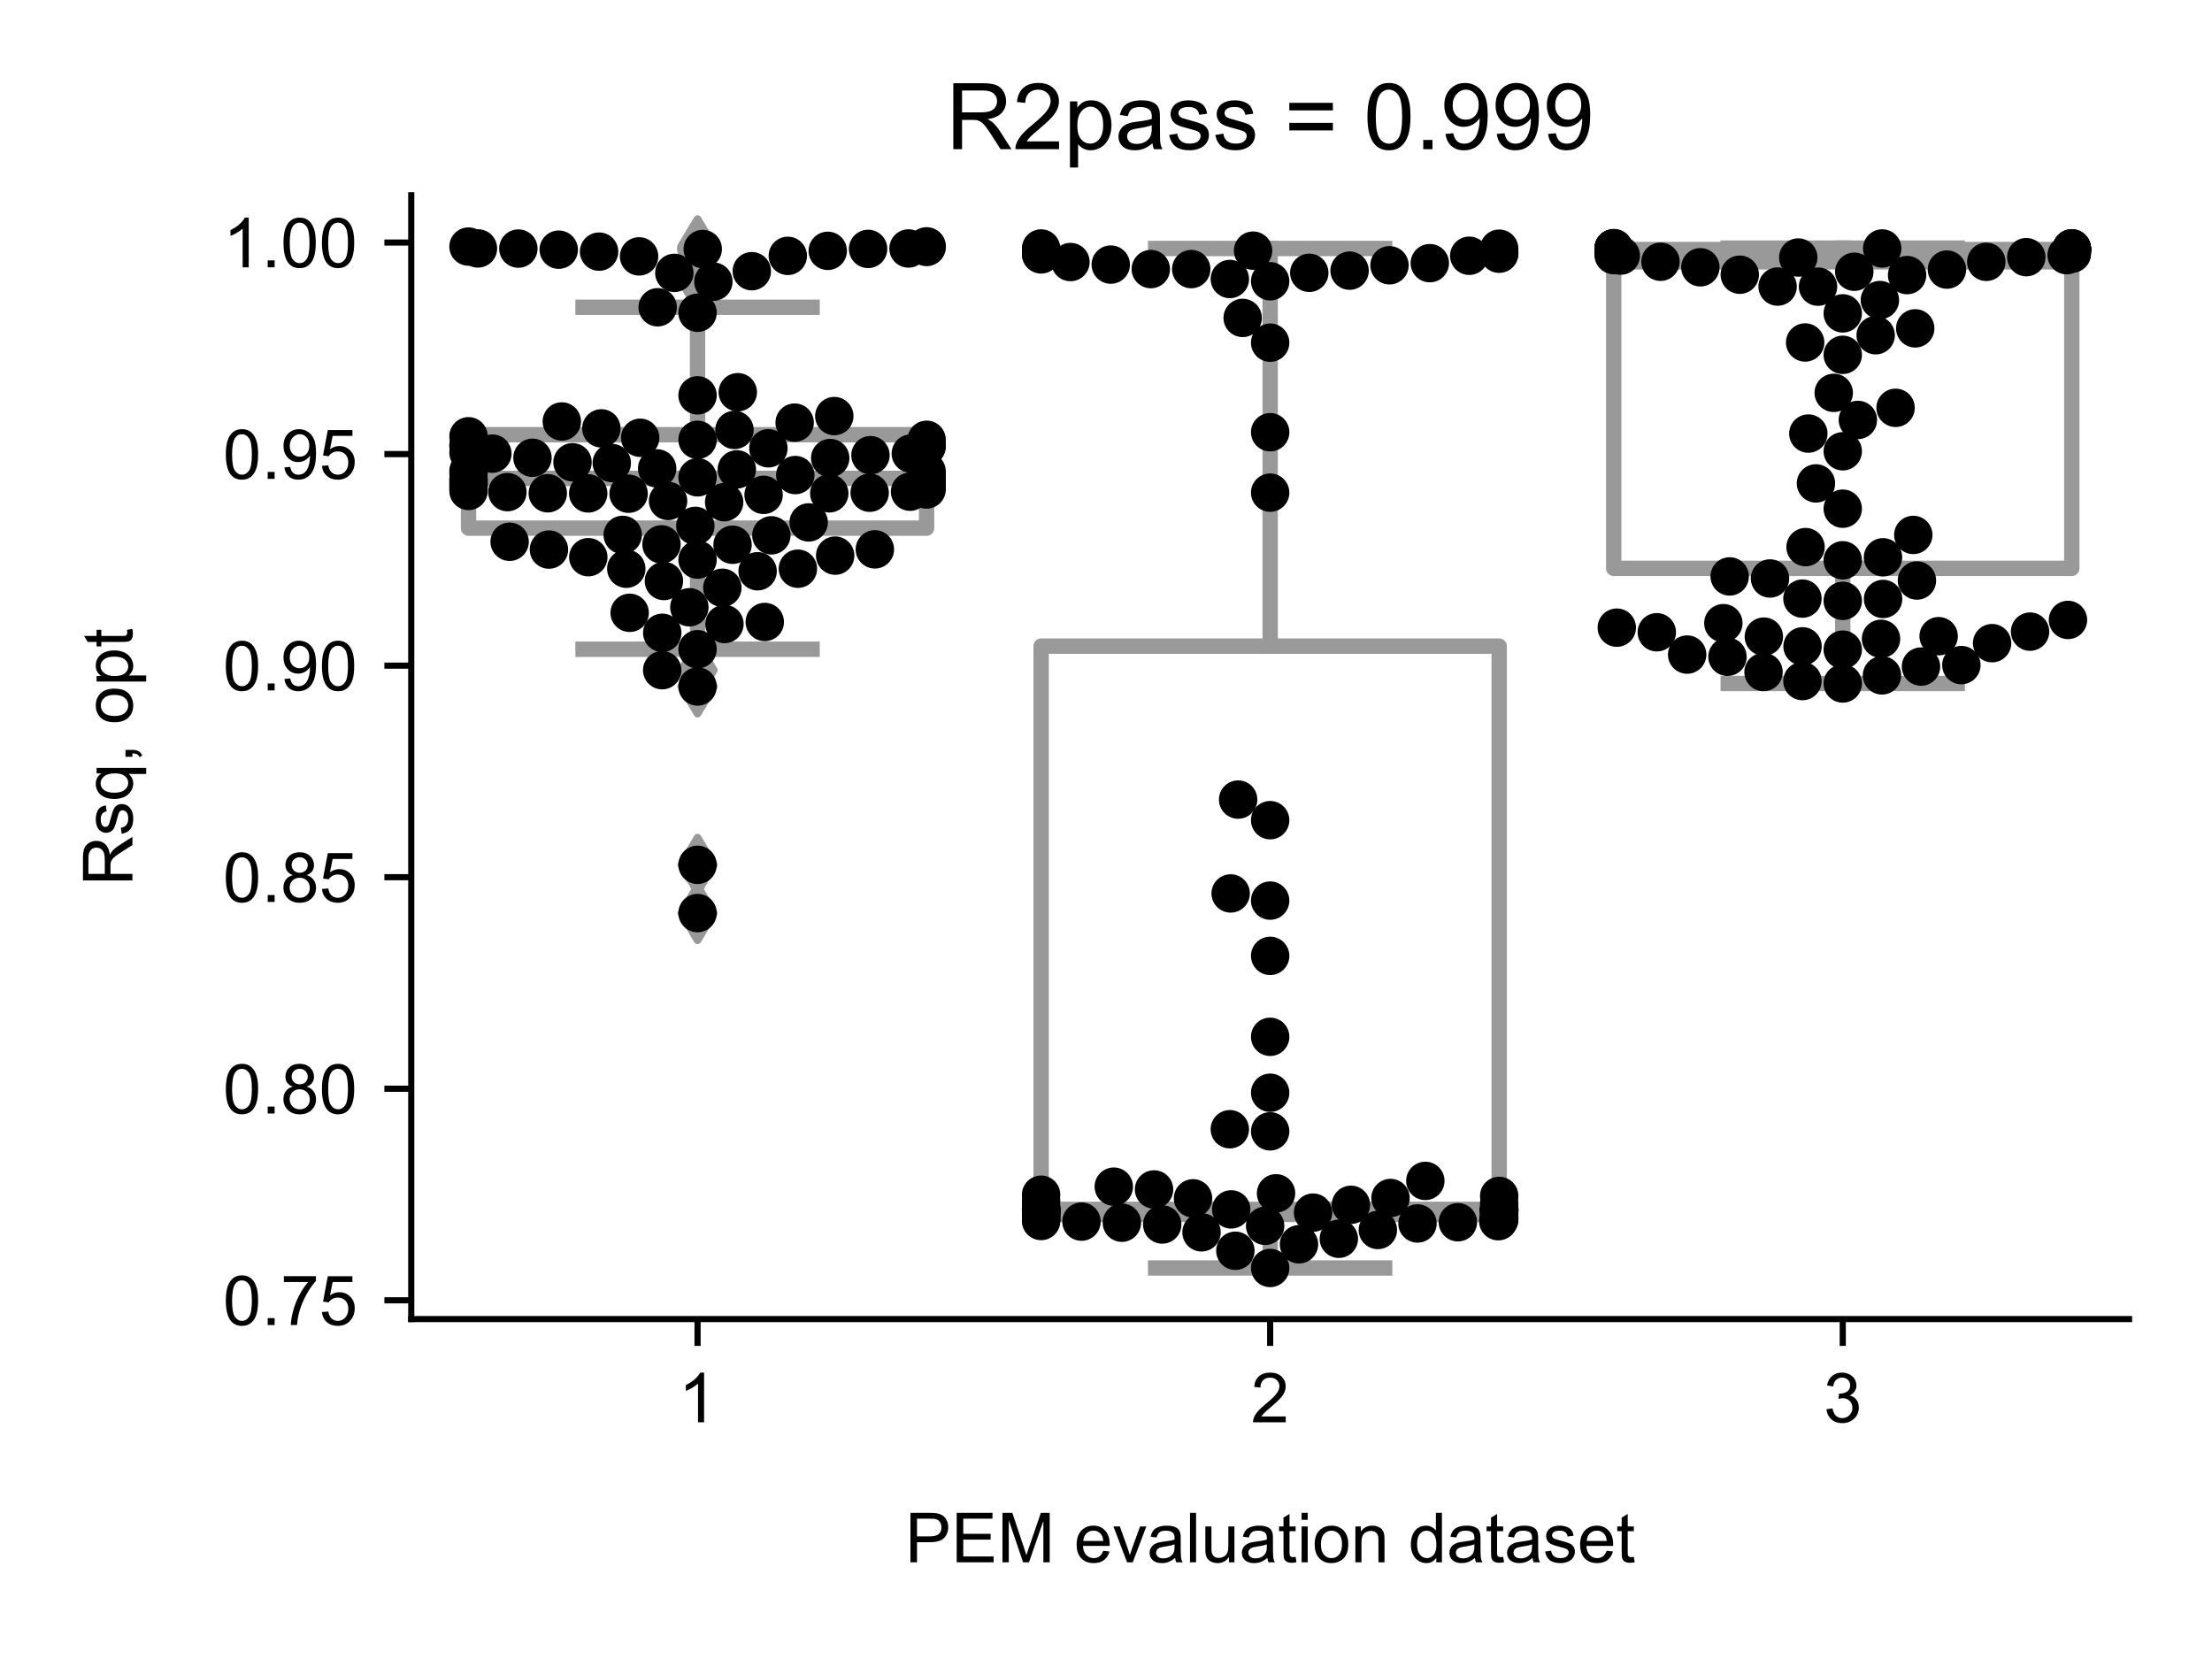 <?xml version="1.0" encoding="utf-8" standalone="no"?>
<!DOCTYPE svg PUBLIC "-//W3C//DTD SVG 1.1//EN"
  "http://www.w3.org/Graphics/SVG/1.1/DTD/svg11.dtd">
<!-- Created with matplotlib (https://matplotlib.org/) -->
<svg height="216pt" version="1.1" viewBox="0 0 288 216" width="288pt" xmlns="http://www.w3.org/2000/svg" xmlns:xlink="http://www.w3.org/1999/xlink">
 <defs>
  <style type="text/css">*{stroke-linecap:butt;stroke-linejoin:round;}</style>
 </defs>
 <g id="figure_1">
  <g id="patch_1">
   <path d="M 0 216 
L 288 216 
L 288 0 
L 0 0 
z
" style="fill:#ffffff;"/>
  </g>
  <g id="axes_1">
   <g id="patch_2">
    <path d="M 53.546 171.738 
L 277.2 171.738 
L 277.2 25.425 
L 53.546 25.425 
z
" style="fill:#ffffff;"/>
   </g>
   <g id="patch_3">
    <path clip-path="url(#pa8fa190b3f)" d="M 61.001 68.763 
L 120.642 68.763 
L 120.642 56.598 
L 61.001 56.598 
L 61.001 68.763 
z
" style="fill:#ffffff;stroke:#999999;stroke-linejoin:miter;stroke-width:2;"/>
   </g>
   <g id="patch_4">
    <path clip-path="url(#pa8fa190b3f)" d="M 135.552 158.117 
L 195.193 158.117 
L 195.193 84.124 
L 135.552 84.124 
L 135.552 158.117 
z
" style="fill:#ffffff;stroke:#999999;stroke-linejoin:miter;stroke-width:2;"/>
   </g>
   <g id="patch_5">
    <path clip-path="url(#pa8fa190b3f)" d="M 210.104 74 
L 269.745 74 
L 269.745 32.49 
L 210.104 32.49 
L 210.104 74 
z
" style="fill:#ffffff;stroke:#999999;stroke-linejoin:miter;stroke-width:2;"/>
   </g>
   <g id="matplotlib.axis_1">
    <g id="xtick_1">
     <g id="line2d_1">
      <defs>
       <path d="M 0 0 
L 0 3.5 
" id="m7852a470ff" style="stroke:#000000;stroke-width:0.8;"/>
      </defs>
      <g>
       <use style="stroke:#000000;stroke-width:0.8;" x="90.821" xlink:href="#m7852a470ff" y="171.738"/>
      </g>
     </g>
     <g id="text_1">
      <!-- 1 -->
      <g transform="translate(88.319 185.18)scale(0.09 -0.09)">
       <defs>
        <path d="M 37.25 0 
L 28.469 0 
L 28.469 56 
Q 25.297 52.984 20.141 49.953 
Q 14.984 46.922 10.891 45.406 
L 10.891 53.906 
Q 18.266 57.375 23.781 62.297 
Q 29.297 67.234 31.594 71.875 
L 37.25 71.875 
z
" id="ArialMT-49"/>
       </defs>
       <use xlink:href="#ArialMT-49"/>
      </g>
     </g>
    </g>
    <g id="xtick_2">
     <g id="line2d_2">
      <g>
       <use style="stroke:#000000;stroke-width:0.8;" x="165.373" xlink:href="#m7852a470ff" y="171.738"/>
      </g>
     </g>
     <g id="text_2">
      <!-- 2 -->
      <g transform="translate(162.87 185.18)scale(0.09 -0.09)">
       <defs>
        <path d="M 50.344 8.453 
L 50.344 0 
L 3.031 0 
Q 2.938 3.172 4.047 6.109 
Q 5.859 10.938 9.828 15.625 
Q 13.812 20.312 21.344 26.469 
Q 33.016 36.031 37.109 41.625 
Q 41.219 47.219 41.219 52.203 
Q 41.219 57.422 37.469 61 
Q 33.734 64.594 27.734 64.594 
Q 21.391 64.594 17.578 60.781 
Q 13.766 56.984 13.719 50.25 
L 4.688 51.172 
Q 5.609 61.281 11.656 66.578 
Q 17.719 71.875 27.938 71.875 
Q 38.234 71.875 44.234 66.156 
Q 50.25 60.453 50.25 52 
Q 50.25 47.703 48.484 43.547 
Q 46.734 39.406 42.656 34.812 
Q 38.578 30.219 29.109 22.219 
Q 21.188 15.578 18.938 13.203 
Q 16.703 10.844 15.234 8.453 
z
" id="ArialMT-50"/>
       </defs>
       <use xlink:href="#ArialMT-50"/>
      </g>
     </g>
    </g>
    <g id="xtick_3">
     <g id="line2d_3">
      <g>
       <use style="stroke:#000000;stroke-width:0.8;" x="239.924" xlink:href="#m7852a470ff" y="171.738"/>
      </g>
     </g>
     <g id="text_3">
      <!-- 3 -->
      <g transform="translate(237.422 185.18)scale(0.09 -0.09)">
       <defs>
        <path d="M 4.203 18.891 
L 12.984 20.062 
Q 14.5 12.594 18.141 9.297 
Q 21.781 6 27 6 
Q 33.203 6 37.469 10.297 
Q 41.75 14.594 41.75 20.953 
Q 41.75 27 37.797 30.922 
Q 33.844 34.859 27.734 34.859 
Q 25.25 34.859 21.531 33.891 
L 22.516 41.609 
Q 23.391 41.5 23.922 41.5 
Q 29.547 41.5 34.031 44.422 
Q 38.531 47.359 38.531 53.469 
Q 38.531 58.297 35.25 61.469 
Q 31.984 64.656 26.812 64.656 
Q 21.688 64.656 18.266 61.422 
Q 14.844 58.203 13.875 51.766 
L 5.078 53.328 
Q 6.688 62.156 12.391 67.016 
Q 18.109 71.875 26.609 71.875 
Q 32.469 71.875 37.391 69.359 
Q 42.328 66.844 44.938 62.5 
Q 47.562 58.156 47.562 53.266 
Q 47.562 48.641 45.062 44.828 
Q 42.578 41.016 37.703 38.766 
Q 44.047 37.312 47.562 32.688 
Q 51.078 28.078 51.078 21.141 
Q 51.078 11.766 44.234 5.25 
Q 37.406 -1.266 26.953 -1.266 
Q 17.531 -1.266 11.297 4.344 
Q 5.078 9.969 4.203 18.891 
z
" id="ArialMT-51"/>
       </defs>
       <use xlink:href="#ArialMT-51"/>
      </g>
     </g>
    </g>
    <g id="text_4">
     <!-- PEM evaluation dataset -->
     <g transform="translate(117.846 203.411)scale(0.09 -0.09)">
      <defs>
       <path d="M 7.719 0 
L 7.719 71.578 
L 34.719 71.578 
Q 41.844 71.578 45.609 70.906 
Q 50.875 70.016 54.438 67.547 
Q 58.016 65.094 60.188 60.641 
Q 62.359 56.203 62.359 50.875 
Q 62.359 41.75 56.547 35.422 
Q 50.734 29.109 35.547 29.109 
L 17.188 29.109 
L 17.188 0 
z
M 17.188 37.547 
L 35.688 37.547 
Q 44.875 37.547 48.734 40.969 
Q 52.594 44.391 52.594 50.594 
Q 52.594 55.078 50.312 58.266 
Q 48.047 61.469 44.344 62.5 
Q 41.938 63.141 35.5 63.141 
L 17.188 63.141 
z
" id="ArialMT-80"/>
       <path d="M 7.906 0 
L 7.906 71.578 
L 59.672 71.578 
L 59.672 63.141 
L 17.391 63.141 
L 17.391 41.219 
L 56.984 41.219 
L 56.984 32.812 
L 17.391 32.812 
L 17.391 8.453 
L 61.328 8.453 
L 61.328 0 
z
" id="ArialMT-69"/>
       <path d="M 7.422 0 
L 7.422 71.578 
L 21.688 71.578 
L 38.625 20.906 
Q 40.969 13.812 42.047 10.297 
Q 43.266 14.203 45.844 21.781 
L 62.984 71.578 
L 75.734 71.578 
L 75.734 0 
L 66.609 0 
L 66.609 59.906 
L 45.797 0 
L 37.25 0 
L 16.547 60.938 
L 16.547 0 
z
" id="ArialMT-77"/>
       <path id="ArialMT-32"/>
       <path d="M 42.094 16.703 
L 51.172 15.578 
Q 49.031 7.625 43.219 3.219 
Q 37.406 -1.172 28.375 -1.172 
Q 17 -1.172 10.328 5.828 
Q 3.656 12.844 3.656 25.484 
Q 3.656 38.578 10.391 45.797 
Q 17.141 53.031 27.875 53.031 
Q 38.281 53.031 44.875 45.953 
Q 51.469 38.875 51.469 26.031 
Q 51.469 25.25 51.422 23.688 
L 12.75 23.688 
Q 13.234 15.141 17.578 10.594 
Q 21.922 6.062 28.422 6.062 
Q 33.25 6.062 36.672 8.594 
Q 40.094 11.141 42.094 16.703 
z
M 13.234 30.906 
L 42.188 30.906 
Q 41.609 37.453 38.875 40.719 
Q 34.672 45.797 27.984 45.797 
Q 21.922 45.797 17.797 41.75 
Q 13.672 37.703 13.234 30.906 
z
" id="ArialMT-101"/>
       <path d="M 21 0 
L 1.266 51.859 
L 10.547 51.859 
L 21.688 20.797 
Q 23.484 15.766 25 10.359 
Q 26.172 14.453 28.266 20.219 
L 39.797 51.859 
L 48.828 51.859 
L 29.203 0 
z
" id="ArialMT-118"/>
       <path d="M 40.438 6.391 
Q 35.547 2.25 31.031 0.531 
Q 26.516 -1.172 21.344 -1.172 
Q 12.797 -1.172 8.203 3 
Q 3.609 7.172 3.609 13.672 
Q 3.609 17.484 5.344 20.625 
Q 7.078 23.781 9.891 25.688 
Q 12.703 27.594 16.219 28.562 
Q 18.797 29.25 24.031 29.891 
Q 34.672 31.156 39.703 32.906 
Q 39.75 34.719 39.75 35.203 
Q 39.75 40.578 37.25 42.781 
Q 33.891 45.75 27.25 45.75 
Q 21.047 45.75 18.094 43.578 
Q 15.141 41.406 13.719 35.891 
L 5.125 37.062 
Q 6.297 42.578 8.984 45.969 
Q 11.672 49.359 16.75 51.188 
Q 21.828 53.031 28.516 53.031 
Q 35.156 53.031 39.297 51.469 
Q 43.453 49.906 45.406 47.531 
Q 47.359 45.172 48.141 41.547 
Q 48.578 39.312 48.578 33.453 
L 48.578 21.734 
Q 48.578 9.469 49.141 6.219 
Q 49.703 2.984 51.375 0 
L 42.188 0 
Q 40.828 2.734 40.438 6.391 
z
M 39.703 26.031 
Q 34.906 24.078 25.344 22.703 
Q 19.922 21.922 17.672 20.938 
Q 15.438 19.969 14.203 18.094 
Q 12.984 16.219 12.984 13.922 
Q 12.984 10.406 15.641 8.062 
Q 18.312 5.719 23.438 5.719 
Q 28.516 5.719 32.469 7.938 
Q 36.422 10.156 38.281 14.016 
Q 39.703 17 39.703 22.797 
z
" id="ArialMT-97"/>
       <path d="M 6.391 0 
L 6.391 71.578 
L 15.188 71.578 
L 15.188 0 
z
" id="ArialMT-108"/>
       <path d="M 40.578 0 
L 40.578 7.625 
Q 34.516 -1.172 24.125 -1.172 
Q 19.531 -1.172 15.547 0.578 
Q 11.578 2.344 9.641 5 
Q 7.719 7.672 6.938 11.531 
Q 6.391 14.109 6.391 19.734 
L 6.391 51.859 
L 15.188 51.859 
L 15.188 23.094 
Q 15.188 16.219 15.719 13.812 
Q 16.547 10.359 19.234 8.375 
Q 21.922 6.391 25.875 6.391 
Q 29.828 6.391 33.297 8.422 
Q 36.766 10.453 38.203 13.938 
Q 39.656 17.438 39.656 24.078 
L 39.656 51.859 
L 48.438 51.859 
L 48.438 0 
z
" id="ArialMT-117"/>
       <path d="M 25.781 7.859 
L 27.047 0.094 
Q 23.344 -0.688 20.406 -0.688 
Q 15.625 -0.688 12.984 0.828 
Q 10.359 2.344 9.281 4.812 
Q 8.203 7.281 8.203 15.188 
L 8.203 45.016 
L 1.766 45.016 
L 1.766 51.859 
L 8.203 51.859 
L 8.203 64.703 
L 16.938 69.969 
L 16.938 51.859 
L 25.781 51.859 
L 25.781 45.016 
L 16.938 45.016 
L 16.938 14.703 
Q 16.938 10.938 17.406 9.859 
Q 17.875 8.797 18.922 8.156 
Q 19.969 7.516 21.922 7.516 
Q 23.391 7.516 25.781 7.859 
z
" id="ArialMT-116"/>
       <path d="M 6.641 61.469 
L 6.641 71.578 
L 15.438 71.578 
L 15.438 61.469 
z
M 6.641 0 
L 6.641 51.859 
L 15.438 51.859 
L 15.438 0 
z
" id="ArialMT-105"/>
       <path d="M 3.328 25.922 
Q 3.328 40.328 11.328 47.266 
Q 18.016 53.031 27.641 53.031 
Q 38.328 53.031 45.109 46.016 
Q 51.906 39.016 51.906 26.656 
Q 51.906 16.656 48.906 10.906 
Q 45.906 5.172 40.156 2 
Q 34.422 -1.172 27.641 -1.172 
Q 16.75 -1.172 10.031 5.812 
Q 3.328 12.797 3.328 25.922 
z
M 12.359 25.922 
Q 12.359 15.969 16.703 11.016 
Q 21.047 6.062 27.641 6.062 
Q 34.188 6.062 38.531 11.031 
Q 42.875 16.016 42.875 26.219 
Q 42.875 35.844 38.5 40.797 
Q 34.125 45.75 27.641 45.75 
Q 21.047 45.75 16.703 40.812 
Q 12.359 35.891 12.359 25.922 
z
" id="ArialMT-111"/>
       <path d="M 6.594 0 
L 6.594 51.859 
L 14.5 51.859 
L 14.5 44.484 
Q 20.219 53.031 31 53.031 
Q 35.688 53.031 39.625 51.344 
Q 43.562 49.656 45.516 46.922 
Q 47.469 44.188 48.25 40.438 
Q 48.734 37.984 48.734 31.891 
L 48.734 0 
L 39.938 0 
L 39.938 31.547 
Q 39.938 36.922 38.906 39.578 
Q 37.891 42.234 35.281 43.812 
Q 32.672 45.406 29.156 45.406 
Q 23.531 45.406 19.453 41.844 
Q 15.375 38.281 15.375 28.328 
L 15.375 0 
z
" id="ArialMT-110"/>
       <path d="M 40.234 0 
L 40.234 6.547 
Q 35.297 -1.172 25.734 -1.172 
Q 19.531 -1.172 14.328 2.25 
Q 9.125 5.672 6.266 11.797 
Q 3.422 17.922 3.422 25.875 
Q 3.422 33.641 6 39.969 
Q 8.594 46.297 13.766 49.656 
Q 18.953 53.031 25.344 53.031 
Q 30.031 53.031 33.688 51.047 
Q 37.359 49.078 39.656 45.906 
L 39.656 71.578 
L 48.391 71.578 
L 48.391 0 
z
M 12.453 25.875 
Q 12.453 15.922 16.641 10.984 
Q 20.844 6.062 26.562 6.062 
Q 32.328 6.062 36.344 10.766 
Q 40.375 15.484 40.375 25.141 
Q 40.375 35.797 36.266 40.766 
Q 32.172 45.75 26.172 45.75 
Q 20.312 45.75 16.375 40.969 
Q 12.453 36.188 12.453 25.875 
z
" id="ArialMT-100"/>
       <path d="M 3.078 15.484 
L 11.766 16.844 
Q 12.5 11.625 15.844 8.844 
Q 19.188 6.062 25.203 6.062 
Q 31.25 6.062 34.172 8.516 
Q 37.109 10.984 37.109 14.312 
Q 37.109 17.281 34.516 19 
Q 32.719 20.172 25.531 21.969 
Q 15.875 24.422 12.141 26.203 
Q 8.406 27.984 6.469 31.125 
Q 4.547 34.281 4.547 38.094 
Q 4.547 41.547 6.125 44.5 
Q 7.719 47.469 10.453 49.422 
Q 12.5 50.922 16.031 51.969 
Q 19.578 53.031 23.641 53.031 
Q 29.734 53.031 34.344 51.266 
Q 38.969 49.516 41.156 46.5 
Q 43.359 43.5 44.188 38.484 
L 35.594 37.312 
Q 35.016 41.312 32.203 43.547 
Q 29.391 45.797 24.266 45.797 
Q 18.219 45.797 15.625 43.797 
Q 13.031 41.797 13.031 39.109 
Q 13.031 37.406 14.109 36.031 
Q 15.188 34.625 17.484 33.688 
Q 18.797 33.203 25.25 31.453 
Q 34.578 28.953 38.25 27.359 
Q 41.938 25.781 44.031 22.75 
Q 46.141 19.734 46.141 15.234 
Q 46.141 10.844 43.578 6.953 
Q 41.016 3.078 36.172 0.953 
Q 31.344 -1.172 25.25 -1.172 
Q 15.141 -1.172 9.844 3.031 
Q 4.547 7.234 3.078 15.484 
z
" id="ArialMT-115"/>
      </defs>
      <use xlink:href="#ArialMT-80"/>
      <use x="66.699" xlink:href="#ArialMT-69"/>
      <use x="133.398" xlink:href="#ArialMT-77"/>
      <use x="216.699" xlink:href="#ArialMT-32"/>
      <use x="244.482" xlink:href="#ArialMT-101"/>
      <use x="300.098" xlink:href="#ArialMT-118"/>
      <use x="350.098" xlink:href="#ArialMT-97"/>
      <use x="405.713" xlink:href="#ArialMT-108"/>
      <use x="427.93" xlink:href="#ArialMT-117"/>
      <use x="483.545" xlink:href="#ArialMT-97"/>
      <use x="539.16" xlink:href="#ArialMT-116"/>
      <use x="566.943" xlink:href="#ArialMT-105"/>
      <use x="589.16" xlink:href="#ArialMT-111"/>
      <use x="644.775" xlink:href="#ArialMT-110"/>
      <use x="700.391" xlink:href="#ArialMT-32"/>
      <use x="728.174" xlink:href="#ArialMT-100"/>
      <use x="783.789" xlink:href="#ArialMT-97"/>
      <use x="839.404" xlink:href="#ArialMT-116"/>
      <use x="867.188" xlink:href="#ArialMT-97"/>
      <use x="922.803" xlink:href="#ArialMT-115"/>
      <use x="972.803" xlink:href="#ArialMT-101"/>
      <use x="1028.418" xlink:href="#ArialMT-116"/>
     </g>
    </g>
   </g>
   <g id="matplotlib.axis_2">
    <g id="ytick_1">
     <g id="line2d_4">
      <defs>
       <path d="M 0 0 
L -3.5 0 
" id="mfa5d16d0c0" style="stroke:#000000;stroke-width:0.8;"/>
      </defs>
      <g>
       <use style="stroke:#000000;stroke-width:0.8;" x="53.546" xlink:href="#mfa5d16d0c0" y="169.297"/>
      </g>
     </g>
     <g id="text_5">
      <!-- 0.75 -->
      <g transform="translate(29.031 172.518)scale(0.09 -0.09)">
       <defs>
        <path d="M 4.156 35.297 
Q 4.156 48 6.766 55.734 
Q 9.375 63.484 14.516 67.672 
Q 19.672 71.875 27.484 71.875 
Q 33.25 71.875 37.594 69.547 
Q 41.938 67.234 44.766 62.859 
Q 47.609 58.5 49.219 52.219 
Q 50.828 45.953 50.828 35.297 
Q 50.828 22.703 48.234 14.969 
Q 45.656 7.234 40.5 3 
Q 35.359 -1.219 27.484 -1.219 
Q 17.141 -1.219 11.234 6.203 
Q 4.156 15.141 4.156 35.297 
z
M 13.188 35.297 
Q 13.188 17.672 17.312 11.828 
Q 21.438 6 27.484 6 
Q 33.547 6 37.672 11.859 
Q 41.797 17.719 41.797 35.297 
Q 41.797 52.984 37.672 58.781 
Q 33.547 64.594 27.391 64.594 
Q 21.344 64.594 17.719 59.469 
Q 13.188 52.938 13.188 35.297 
z
" id="ArialMT-48"/>
        <path d="M 9.078 0 
L 9.078 10.016 
L 19.094 10.016 
L 19.094 0 
z
" id="ArialMT-46"/>
        <path d="M 4.734 62.203 
L 4.734 70.656 
L 51.078 70.656 
L 51.078 63.812 
Q 44.234 56.547 37.516 44.484 
Q 30.812 32.422 27.156 19.672 
Q 24.516 10.688 23.781 0 
L 14.75 0 
Q 14.891 8.453 18.062 20.406 
Q 21.234 32.375 27.172 43.484 
Q 33.109 54.594 39.797 62.203 
z
" id="ArialMT-55"/>
        <path d="M 4.156 18.75 
L 13.375 19.531 
Q 14.406 12.797 18.141 9.391 
Q 21.875 6 27.156 6 
Q 33.5 6 37.891 10.781 
Q 42.281 15.578 42.281 23.484 
Q 42.281 31 38.062 35.344 
Q 33.844 39.703 27 39.703 
Q 22.75 39.703 19.328 37.766 
Q 15.922 35.844 13.969 32.766 
L 5.719 33.844 
L 12.641 70.609 
L 48.25 70.609 
L 48.25 62.203 
L 19.672 62.203 
L 15.828 42.969 
Q 22.266 47.469 29.344 47.469 
Q 38.719 47.469 45.156 40.969 
Q 51.609 34.469 51.609 24.266 
Q 51.609 14.547 45.953 7.469 
Q 39.062 -1.219 27.156 -1.219 
Q 17.391 -1.219 11.203 4.25 
Q 5.031 9.719 4.156 18.75 
z
" id="ArialMT-53"/>
       </defs>
       <use xlink:href="#ArialMT-48"/>
       <use x="55.615" xlink:href="#ArialMT-46"/>
       <use x="83.398" xlink:href="#ArialMT-55"/>
       <use x="139.014" xlink:href="#ArialMT-53"/>
      </g>
     </g>
    </g>
    <g id="ytick_2">
     <g id="line2d_5">
      <g>
       <use style="stroke:#000000;stroke-width:0.8;" x="53.546" xlink:href="#mfa5d16d0c0" y="141.754"/>
      </g>
     </g>
     <g id="text_6">
      <!-- 0.80 -->
      <g transform="translate(29.031 144.975)scale(0.09 -0.09)">
       <defs>
        <path d="M 17.672 38.812 
Q 12.203 40.828 9.562 44.531 
Q 6.938 48.25 6.938 53.422 
Q 6.938 61.234 12.547 66.547 
Q 18.172 71.875 27.484 71.875 
Q 36.859 71.875 42.578 66.422 
Q 48.297 60.984 48.297 53.172 
Q 48.297 48.188 45.672 44.5 
Q 43.062 40.828 37.75 38.812 
Q 44.344 36.672 47.781 31.875 
Q 51.219 27.094 51.219 20.453 
Q 51.219 11.281 44.719 5.031 
Q 38.234 -1.219 27.641 -1.219 
Q 17.047 -1.219 10.547 5.047 
Q 4.047 11.328 4.047 20.703 
Q 4.047 27.688 7.594 32.391 
Q 11.141 37.109 17.672 38.812 
z
M 15.922 53.719 
Q 15.922 48.641 19.188 45.406 
Q 22.469 42.188 27.688 42.188 
Q 32.766 42.188 36.016 45.375 
Q 39.266 48.578 39.266 53.219 
Q 39.266 58.062 35.906 61.359 
Q 32.562 64.656 27.594 64.656 
Q 22.562 64.656 19.234 61.422 
Q 15.922 58.203 15.922 53.719 
z
M 13.094 20.656 
Q 13.094 16.891 14.875 13.375 
Q 16.656 9.859 20.172 7.922 
Q 23.688 6 27.734 6 
Q 34.031 6 38.125 10.047 
Q 42.234 14.109 42.234 20.359 
Q 42.234 26.703 38.016 30.859 
Q 33.797 35.016 27.438 35.016 
Q 21.234 35.016 17.156 30.906 
Q 13.094 26.812 13.094 20.656 
z
" id="ArialMT-56"/>
       </defs>
       <use xlink:href="#ArialMT-48"/>
       <use x="55.615" xlink:href="#ArialMT-46"/>
       <use x="83.398" xlink:href="#ArialMT-56"/>
       <use x="139.014" xlink:href="#ArialMT-48"/>
      </g>
     </g>
    </g>
    <g id="ytick_3">
     <g id="line2d_6">
      <g>
       <use style="stroke:#000000;stroke-width:0.8;" x="53.546" xlink:href="#mfa5d16d0c0" y="114.211"/>
      </g>
     </g>
     <g id="text_7">
      <!-- 0.85 -->
      <g transform="translate(29.031 117.432)scale(0.09 -0.09)">
       <use xlink:href="#ArialMT-48"/>
       <use x="55.615" xlink:href="#ArialMT-46"/>
       <use x="83.398" xlink:href="#ArialMT-56"/>
       <use x="139.014" xlink:href="#ArialMT-53"/>
      </g>
     </g>
    </g>
    <g id="ytick_4">
     <g id="line2d_7">
      <g>
       <use style="stroke:#000000;stroke-width:0.8;" x="53.546" xlink:href="#mfa5d16d0c0" y="86.668"/>
      </g>
     </g>
     <g id="text_8">
      <!-- 0.90 -->
      <g transform="translate(29.031 89.889)scale(0.09 -0.09)">
       <defs>
        <path d="M 5.469 16.547 
L 13.922 17.328 
Q 14.984 11.375 18.016 8.688 
Q 21.047 6 25.781 6 
Q 29.828 6 32.875 7.859 
Q 35.938 9.719 37.891 12.812 
Q 39.844 15.922 41.156 21.188 
Q 42.484 26.469 42.484 31.938 
Q 42.484 32.516 42.438 33.688 
Q 39.797 29.5 35.234 26.875 
Q 30.672 24.266 25.344 24.266 
Q 16.453 24.266 10.297 30.703 
Q 4.156 37.156 4.156 47.703 
Q 4.156 58.594 10.578 65.234 
Q 17 71.875 26.656 71.875 
Q 33.641 71.875 39.422 68.109 
Q 45.219 64.359 48.219 57.391 
Q 51.219 50.438 51.219 37.25 
Q 51.219 23.531 48.234 15.406 
Q 45.266 7.281 39.375 3.031 
Q 33.5 -1.219 25.594 -1.219 
Q 17.188 -1.219 11.859 3.438 
Q 6.547 8.109 5.469 16.547 
z
M 41.453 48.141 
Q 41.453 55.719 37.422 60.156 
Q 33.406 64.594 27.734 64.594 
Q 21.875 64.594 17.531 59.812 
Q 13.188 55.031 13.188 47.406 
Q 13.188 40.578 17.312 36.297 
Q 21.438 32.031 27.484 32.031 
Q 33.594 32.031 37.516 36.297 
Q 41.453 40.578 41.453 48.141 
z
" id="ArialMT-57"/>
       </defs>
       <use xlink:href="#ArialMT-48"/>
       <use x="55.615" xlink:href="#ArialMT-46"/>
       <use x="83.398" xlink:href="#ArialMT-57"/>
       <use x="139.014" xlink:href="#ArialMT-48"/>
      </g>
     </g>
    </g>
    <g id="ytick_5">
     <g id="line2d_8">
      <g>
       <use style="stroke:#000000;stroke-width:0.8;" x="53.546" xlink:href="#mfa5d16d0c0" y="59.125"/>
      </g>
     </g>
     <g id="text_9">
      <!-- 0.95 -->
      <g transform="translate(29.031 62.346)scale(0.09 -0.09)">
       <use xlink:href="#ArialMT-48"/>
       <use x="55.615" xlink:href="#ArialMT-46"/>
       <use x="83.398" xlink:href="#ArialMT-57"/>
       <use x="139.014" xlink:href="#ArialMT-53"/>
      </g>
     </g>
    </g>
    <g id="ytick_6">
     <g id="line2d_9">
      <g>
       <use style="stroke:#000000;stroke-width:0.8;" x="53.546" xlink:href="#mfa5d16d0c0" y="31.582"/>
      </g>
     </g>
     <g id="text_10">
      <!-- 1.00 -->
      <g transform="translate(29.031 34.803)scale(0.09 -0.09)">
       <use xlink:href="#ArialMT-49"/>
       <use x="55.615" xlink:href="#ArialMT-46"/>
       <use x="83.398" xlink:href="#ArialMT-48"/>
       <use x="139.014" xlink:href="#ArialMT-48"/>
      </g>
     </g>
    </g>
    <g id="text_11">
     <!-- Rsq, opt -->
     <g transform="translate(17.242 115.339)rotate(-90)scale(0.09 -0.09)">
      <defs>
       <path d="M 7.859 0 
L 7.859 71.578 
L 39.594 71.578 
Q 49.172 71.578 54.141 69.641 
Q 59.125 67.719 62.109 62.828 
Q 65.094 57.953 65.094 52.047 
Q 65.094 44.438 60.156 39.203 
Q 55.219 33.984 44.922 32.562 
Q 48.688 30.766 50.641 29 
Q 54.781 25.203 58.5 19.484 
L 70.953 0 
L 59.031 0 
L 49.562 14.891 
Q 45.406 21.344 42.719 24.75 
Q 40.047 28.172 37.922 29.531 
Q 35.797 30.906 33.594 31.453 
Q 31.984 31.781 28.328 31.781 
L 17.328 31.781 
L 17.328 0 
z
M 17.328 39.984 
L 37.703 39.984 
Q 44.188 39.984 47.844 41.328 
Q 51.516 42.672 53.422 45.625 
Q 55.328 48.578 55.328 52.047 
Q 55.328 57.125 51.641 60.391 
Q 47.953 63.672 39.984 63.672 
L 17.328 63.672 
z
" id="ArialMT-82"/>
       <path d="M 39.656 -19.875 
L 39.656 5.516 
Q 37.594 2.641 33.906 0.734 
Q 30.219 -1.172 26.078 -1.172 
Q 16.844 -1.172 10.172 6.203 
Q 3.516 13.578 3.516 26.422 
Q 3.516 34.234 6.219 40.422 
Q 8.938 46.625 14.078 49.828 
Q 19.234 53.031 25.391 53.031 
Q 35.016 53.031 40.531 44.922 
L 40.531 51.859 
L 48.438 51.859 
L 48.438 -19.875 
z
M 12.547 26.078 
Q 12.547 16.062 16.75 11.062 
Q 20.953 6.062 26.812 6.062 
Q 32.422 6.062 36.469 10.812 
Q 40.531 15.578 40.531 25.297 
Q 40.531 35.641 36.25 40.859 
Q 31.984 46.094 26.219 46.094 
Q 20.516 46.094 16.531 41.234 
Q 12.547 36.375 12.547 26.078 
z
" id="ArialMT-113"/>
       <path d="M 8.891 0 
L 8.891 10.016 
L 18.891 10.016 
L 18.891 0 
Q 18.891 -5.516 16.938 -8.906 
Q 14.984 -12.312 10.75 -14.156 
L 8.297 -10.406 
Q 11.078 -9.188 12.391 -6.812 
Q 13.719 -4.438 13.875 0 
z
" id="ArialMT-44"/>
       <path d="M 6.594 -19.875 
L 6.594 51.859 
L 14.594 51.859 
L 14.594 45.125 
Q 17.438 49.078 21 51.047 
Q 24.562 53.031 29.641 53.031 
Q 36.281 53.031 41.359 49.609 
Q 46.438 46.188 49.016 39.953 
Q 51.609 33.734 51.609 26.312 
Q 51.609 18.359 48.75 11.984 
Q 45.906 5.609 40.453 2.219 
Q 35.016 -1.172 29 -1.172 
Q 24.609 -1.172 21.109 0.688 
Q 17.625 2.547 15.375 5.375 
L 15.375 -19.875 
z
M 14.547 25.641 
Q 14.547 15.625 18.594 10.844 
Q 22.656 6.062 28.422 6.062 
Q 34.281 6.062 38.453 11.016 
Q 42.625 15.969 42.625 26.375 
Q 42.625 36.281 38.547 41.203 
Q 34.469 46.141 28.812 46.141 
Q 23.188 46.141 18.859 40.891 
Q 14.547 35.641 14.547 25.641 
z
" id="ArialMT-112"/>
      </defs>
      <use xlink:href="#ArialMT-82"/>
      <use x="72.217" xlink:href="#ArialMT-115"/>
      <use x="122.217" xlink:href="#ArialMT-113"/>
      <use x="177.832" xlink:href="#ArialMT-44"/>
      <use x="205.615" xlink:href="#ArialMT-32"/>
      <use x="233.398" xlink:href="#ArialMT-111"/>
      <use x="289.014" xlink:href="#ArialMT-112"/>
      <use x="344.629" xlink:href="#ArialMT-116"/>
     </g>
    </g>
   </g>
   <g id="line2d_10">
    <path clip-path="url(#pa8fa190b3f)" d="M 90.821 68.763 
L 90.821 84.529 
" style="fill:none;stroke:#999999;stroke-linecap:square;stroke-width:2;"/>
   </g>
   <g id="line2d_11">
    <path clip-path="url(#pa8fa190b3f)" d="M 90.821 56.598 
L 90.821 40.006 
" style="fill:none;stroke:#999999;stroke-linecap:square;stroke-width:2;"/>
   </g>
   <g id="line2d_12">
    <path clip-path="url(#pa8fa190b3f)" d="M 75.911 84.529 
L 105.732 84.529 
" style="fill:none;stroke:#999999;stroke-linecap:square;stroke-width:2;"/>
   </g>
   <g id="line2d_13">
    <path clip-path="url(#pa8fa190b3f)" d="M 75.911 40.006 
L 105.732 40.006 
" style="fill:none;stroke:#999999;stroke-linecap:square;stroke-width:2;"/>
   </g>
   <g id="line2d_14">
    <defs>
     <path d="M -0 3.536 
L 2.121 0 
L -0 -3.536 
L -2.121 -0 
z
" id="m996a1272d9" style="stroke:#999999;stroke-linejoin:miter;"/>
    </defs>
    <g clip-path="url(#pa8fa190b3f)">
     <use style="fill:#999999;stroke:#999999;stroke-linejoin:miter;" x="90.821" xlink:href="#m996a1272d9" y="87.255"/>
     <use style="fill:#999999;stroke:#999999;stroke-linejoin:miter;" x="90.821" xlink:href="#m996a1272d9" y="89.382"/>
     <use style="fill:#999999;stroke:#999999;stroke-linejoin:miter;" x="90.821" xlink:href="#m996a1272d9" y="112.6"/>
     <use style="fill:#999999;stroke:#999999;stroke-linejoin:miter;" x="90.821" xlink:href="#m996a1272d9" y="118.882"/>
     <use style="fill:#999999;stroke:#999999;stroke-linejoin:miter;" x="90.821" xlink:href="#m996a1272d9" y="32.076"/>
     <use style="fill:#999999;stroke:#999999;stroke-linejoin:miter;" x="90.821" xlink:href="#m996a1272d9" y="32.104"/>
     <use style="fill:#999999;stroke:#999999;stroke-linejoin:miter;" x="90.821" xlink:href="#m996a1272d9" y="32.154"/>
     <use style="fill:#999999;stroke:#999999;stroke-linejoin:miter;" x="90.821" xlink:href="#m996a1272d9" y="32.366"/>
     <use style="fill:#999999;stroke:#999999;stroke-linejoin:miter;" x="90.821" xlink:href="#m996a1272d9" y="32.347"/>
     <use style="fill:#999999;stroke:#999999;stroke-linejoin:miter;" x="90.821" xlink:href="#m996a1272d9" y="32.406"/>
     <use style="fill:#999999;stroke:#999999;stroke-linejoin:miter;" x="90.821" xlink:href="#m996a1272d9" y="32.424"/>
     <use style="fill:#999999;stroke:#999999;stroke-linejoin:miter;" x="90.821" xlink:href="#m996a1272d9" y="32.508"/>
     <use style="fill:#999999;stroke:#999999;stroke-linejoin:miter;" x="90.821" xlink:href="#m996a1272d9" y="32.66"/>
     <use style="fill:#999999;stroke:#999999;stroke-linejoin:miter;" x="90.821" xlink:href="#m996a1272d9" y="32.763"/>
     <use style="fill:#999999;stroke:#999999;stroke-linejoin:miter;" x="90.821" xlink:href="#m996a1272d9" y="32.352"/>
     <use style="fill:#999999;stroke:#999999;stroke-linejoin:miter;" x="90.821" xlink:href="#m996a1272d9" y="33.313"/>
     <use style="fill:#999999;stroke:#999999;stroke-linejoin:miter;" x="90.821" xlink:href="#m996a1272d9" y="33.381"/>
     <use style="fill:#999999;stroke:#999999;stroke-linejoin:miter;" x="90.821" xlink:href="#m996a1272d9" y="35.529"/>
     <use style="fill:#999999;stroke:#999999;stroke-linejoin:miter;" x="90.821" xlink:href="#m996a1272d9" y="36.668"/>
     <use style="fill:#999999;stroke:#999999;stroke-linejoin:miter;" x="90.821" xlink:href="#m996a1272d9" y="35.308"/>
    </g>
   </g>
   <g id="line2d_15">
    <path clip-path="url(#pa8fa190b3f)" d="M 165.373 158.117 
L 165.373 165.088 
" style="fill:none;stroke:#999999;stroke-linecap:square;stroke-width:2;"/>
   </g>
   <g id="line2d_16">
    <path clip-path="url(#pa8fa190b3f)" d="M 165.373 84.124 
L 165.373 32.353 
" style="fill:none;stroke:#999999;stroke-linecap:square;stroke-width:2;"/>
   </g>
   <g id="line2d_17">
    <path clip-path="url(#pa8fa190b3f)" d="M 150.463 165.088 
L 180.283 165.088 
" style="fill:none;stroke:#999999;stroke-linecap:square;stroke-width:2;"/>
   </g>
   <g id="line2d_18">
    <path clip-path="url(#pa8fa190b3f)" d="M 150.463 32.353 
L 180.283 32.353 
" style="fill:none;stroke:#999999;stroke-linecap:square;stroke-width:2;"/>
   </g>
   <g id="line2d_19"/>
   <g id="line2d_20">
    <path clip-path="url(#pa8fa190b3f)" d="M 239.924 74 
L 239.924 88.989 
" style="fill:none;stroke:#999999;stroke-linecap:square;stroke-width:2;"/>
   </g>
   <g id="line2d_21">
    <path clip-path="url(#pa8fa190b3f)" d="M 239.924 32.49 
L 239.924 32.302 
" style="fill:none;stroke:#999999;stroke-linecap:square;stroke-width:2;"/>
   </g>
   <g id="line2d_22">
    <path clip-path="url(#pa8fa190b3f)" d="M 225.014 88.989 
L 254.835 88.989 
" style="fill:none;stroke:#999999;stroke-linecap:square;stroke-width:2;"/>
   </g>
   <g id="line2d_23">
    <path clip-path="url(#pa8fa190b3f)" d="M 225.014 32.302 
L 254.835 32.302 
" style="fill:none;stroke:#999999;stroke-linecap:square;stroke-width:2;"/>
   </g>
   <g id="line2d_24"/>
   <g id="line2d_25">
    <path clip-path="url(#pa8fa190b3f)" d="M 61.001 62.285 
L 120.642 62.285 
" style="fill:none;stroke:#999999;stroke-linecap:square;stroke-width:2;"/>
   </g>
   <g id="line2d_26">
    <path clip-path="url(#pa8fa190b3f)" d="M 135.552 157.456 
L 195.193 157.456 
" style="fill:none;stroke:#999999;stroke-linecap:square;stroke-width:2;"/>
   </g>
   <g id="line2d_27">
    <path clip-path="url(#pa8fa190b3f)" d="M 210.104 34.092 
L 269.745 34.092 
" style="fill:none;stroke:#999999;stroke-linecap:square;stroke-width:2;"/>
   </g>
   <g id="patch_6">
    <path d="M 53.546 171.738 
L 53.546 25.425 
" style="fill:none;stroke:#000000;stroke-linecap:square;stroke-linejoin:miter;stroke-width:0.8;"/>
   </g>
   <g id="patch_7">
    <path d="M 53.546 171.738 
L 277.2 171.738 
" style="fill:none;stroke:#000000;stroke-linecap:square;stroke-linejoin:miter;stroke-width:0.8;"/>
   </g>
   <g id="PathCollection_1">
    <defs>
     <path d="M 0 2.5 
C 0.663 2.5 1.299 2.237 1.768 1.768 
C 2.237 1.299 2.5 0.663 2.5 -0 
C 2.5 -0.663 2.237 -1.299 1.768 -1.768 
C 1.299 -2.237 0.663 -2.5 0 -2.5 
C -0.663 -2.5 -1.299 -2.237 -1.768 -1.768 
C -2.237 -1.299 -2.5 -0.663 -2.5 0 
C -2.5 0.663 -2.237 1.299 -1.768 1.768 
C -1.299 2.237 -0.663 2.5 0 2.5 
z
" id="C0_0_f1291e4f3c"/>
    </defs>
    <g clip-path="url(#pa8fa190b3f)">
     <use x="90.821" xlink:href="#C0_0_f1291e4f3c" y="118.882"/>
    </g>
    <g clip-path="url(#pa8fa190b3f)">
     <use x="90.821" xlink:href="#C0_0_f1291e4f3c" y="112.6"/>
    </g>
    <g clip-path="url(#pa8fa190b3f)">
     <use x="90.821" xlink:href="#C0_0_f1291e4f3c" y="89.382"/>
    </g>
    <g clip-path="url(#pa8fa190b3f)">
     <use x="86.217" xlink:href="#C0_0_f1291e4f3c" y="87.255"/>
    </g>
    <g clip-path="url(#pa8fa190b3f)">
     <use x="90.821" xlink:href="#C0_0_f1291e4f3c" y="84.529"/>
    </g>
    <g clip-path="url(#pa8fa190b3f)">
     <use x="86.225" xlink:href="#C0_0_f1291e4f3c" y="82.39"/>
    </g>
    <g clip-path="url(#pa8fa190b3f)">
     <use x="94.322" xlink:href="#C0_0_f1291e4f3c" y="81.246"/>
    </g>
    <g clip-path="url(#pa8fa190b3f)">
     <use x="99.573" xlink:href="#C0_0_f1291e4f3c" y="80.982"/>
    </g>
    <g clip-path="url(#pa8fa190b3f)">
     <use x="81.982" xlink:href="#C0_0_f1291e4f3c" y="79.789"/>
    </g>
    <g clip-path="url(#pa8fa190b3f)">
     <use x="89.754" xlink:href="#C0_0_f1291e4f3c" y="79.065"/>
    </g>
    <g clip-path="url(#pa8fa190b3f)">
     <use x="94.05" xlink:href="#C0_0_f1291e4f3c" y="76.526"/>
    </g>
    <g clip-path="url(#pa8fa190b3f)">
     <use x="86.441" xlink:href="#C0_0_f1291e4f3c" y="75.648"/>
    </g>
    <g clip-path="url(#pa8fa190b3f)">
     <use x="98.64" xlink:href="#C0_0_f1291e4f3c" y="74.377"/>
    </g>
    <g clip-path="url(#pa8fa190b3f)">
     <use x="81.541" xlink:href="#C0_0_f1291e4f3c" y="74.048"/>
    </g>
    <g clip-path="url(#pa8fa190b3f)">
     <use x="103.886" xlink:href="#C0_0_f1291e4f3c" y="74.044"/>
    </g>
    <g clip-path="url(#pa8fa190b3f)">
     <use x="90.821" xlink:href="#C0_0_f1291e4f3c" y="72.861"/>
    </g>
    <g clip-path="url(#pa8fa190b3f)">
     <use x="76.596" xlink:href="#C0_0_f1291e4f3c" y="72.547"/>
    </g>
    <g clip-path="url(#pa8fa190b3f)">
     <use x="108.737" xlink:href="#C0_0_f1291e4f3c" y="72.342"/>
    </g>
    <g clip-path="url(#pa8fa190b3f)">
     <use x="71.471" xlink:href="#C0_0_f1291e4f3c" y="71.555"/>
    </g>
    <g clip-path="url(#pa8fa190b3f)">
     <use x="113.906" xlink:href="#C0_0_f1291e4f3c" y="71.526"/>
    </g>
    <g clip-path="url(#pa8fa190b3f)">
     <use x="95.377" xlink:href="#C0_0_f1291e4f3c" y="70.927"/>
    </g>
    <g clip-path="url(#pa8fa190b3f)">
     <use x="86.126" xlink:href="#C0_0_f1291e4f3c" y="70.878"/>
    </g>
    <g clip-path="url(#pa8fa190b3f)">
     <use x="66.353" xlink:href="#C0_0_f1291e4f3c" y="70.537"/>
    </g>
    <g clip-path="url(#pa8fa190b3f)">
     <use x="100.428" xlink:href="#C0_0_f1291e4f3c" y="69.7"/>
    </g>
    <g clip-path="url(#pa8fa190b3f)">
     <use x="81.076" xlink:href="#C0_0_f1291e4f3c" y="69.644"/>
    </g>
    <g clip-path="url(#pa8fa190b3f)">
     <use x="90.532" xlink:href="#C0_0_f1291e4f3c" y="68.469"/>
    </g>
    <g clip-path="url(#pa8fa190b3f)">
     <use x="105.289" xlink:href="#C0_0_f1291e4f3c" y="68.018"/>
    </g>
    <g clip-path="url(#pa8fa190b3f)">
     <use x="94.283" xlink:href="#C0_0_f1291e4f3c" y="65.385"/>
    </g>
    <g clip-path="url(#pa8fa190b3f)">
     <use x="86.981" xlink:href="#C0_0_f1291e4f3c" y="65.224"/>
    </g>
    <g clip-path="url(#pa8fa190b3f)">
     <use x="99.418" xlink:href="#C0_0_f1291e4f3c" y="64.429"/>
    </g>
    <g clip-path="url(#pa8fa190b3f)">
     <use x="81.843" xlink:href="#C0_0_f1291e4f3c" y="64.281"/>
    </g>
    <g clip-path="url(#pa8fa190b3f)">
     <use x="76.582" xlink:href="#C0_0_f1291e4f3c" y="64.241"/>
    </g>
    <g clip-path="url(#pa8fa190b3f)">
     <use x="107.97" xlink:href="#C0_0_f1291e4f3c" y="64.233"/>
    </g>
    <g clip-path="url(#pa8fa190b3f)">
     <use x="71.321" xlink:href="#C0_0_f1291e4f3c" y="64.224"/>
    </g>
    <g clip-path="url(#pa8fa190b3f)">
     <use x="113.23" xlink:href="#C0_0_f1291e4f3c" y="64.153"/>
    </g>
    <g clip-path="url(#pa8fa190b3f)">
     <use x="66.064" xlink:href="#C0_0_f1291e4f3c" y="64.073"/>
    </g>
    <g clip-path="url(#pa8fa190b3f)">
     <use x="118.488" xlink:href="#C0_0_f1291e4f3c" y="64.019"/>
    </g>
    <g clip-path="url(#pa8fa190b3f)">
     <use x="61.001" xlink:href="#C0_0_f1291e4f3c" y="63.918"/>
    </g>
    <g clip-path="url(#pa8fa190b3f)">
     <use x="120.642" xlink:href="#C0_0_f1291e4f3c" y="63.728"/>
    </g>
    <g clip-path="url(#pa8fa190b3f)">
     <use x="61.001" xlink:href="#C0_0_f1291e4f3c" y="63.585"/>
    </g>
    <g clip-path="url(#pa8fa190b3f)">
     <use x="120.642" xlink:href="#C0_0_f1291e4f3c" y="63.426"/>
    </g>
    <g clip-path="url(#pa8fa190b3f)">
     <use x="61.001" xlink:href="#C0_0_f1291e4f3c" y="63.335"/>
    </g>
    <g clip-path="url(#pa8fa190b3f)">
     <use x="120.642" xlink:href="#C0_0_f1291e4f3c" y="63.153"/>
    </g>
    <g clip-path="url(#pa8fa190b3f)">
     <use x="61.001" xlink:href="#C0_0_f1291e4f3c" y="63.03"/>
    </g>
    <g clip-path="url(#pa8fa190b3f)">
     <use x="120.642" xlink:href="#C0_0_f1291e4f3c" y="62.916"/>
    </g>
    <g clip-path="url(#pa8fa190b3f)">
     <use x="61.001" xlink:href="#C0_0_f1291e4f3c" y="62.872"/>
    </g>
    <g clip-path="url(#pa8fa190b3f)">
     <use x="120.642" xlink:href="#C0_0_f1291e4f3c" y="62.789"/>
    </g>
    <g clip-path="url(#pa8fa190b3f)">
     <use x="61.001" xlink:href="#C0_0_f1291e4f3c" y="62.501"/>
    </g>
    <g clip-path="url(#pa8fa190b3f)">
     <use x="120.642" xlink:href="#C0_0_f1291e4f3c" y="62.476"/>
    </g>
    <g clip-path="url(#pa8fa190b3f)">
     <use x="61.001" xlink:href="#C0_0_f1291e4f3c" y="62.425"/>
    </g>
    <g clip-path="url(#pa8fa190b3f)">
     <use x="90.821" xlink:href="#C0_0_f1291e4f3c" y="62.145"/>
    </g>
    <g clip-path="url(#pa8fa190b3f)">
     <use x="103.547" xlink:href="#C0_0_f1291e4f3c" y="61.851"/>
    </g>
    <g clip-path="url(#pa8fa190b3f)">
     <use x="120.642" xlink:href="#C0_0_f1291e4f3c" y="61.826"/>
    </g>
    <g clip-path="url(#pa8fa190b3f)">
     <use x="61.001" xlink:href="#C0_0_f1291e4f3c" y="61.607"/>
    </g>
    <g clip-path="url(#pa8fa190b3f)">
     <use x="120.642" xlink:href="#C0_0_f1291e4f3c" y="61.382"/>
    </g>
    <g clip-path="url(#pa8fa190b3f)">
     <use x="61.001" xlink:href="#C0_0_f1291e4f3c" y="61.316"/>
    </g>
    <g clip-path="url(#pa8fa190b3f)">
     <use x="95.935" xlink:href="#C0_0_f1291e4f3c" y="61.112"/>
    </g>
    <g clip-path="url(#pa8fa190b3f)">
     <use x="85.562" xlink:href="#C0_0_f1291e4f3c" y="60.988"/>
    </g>
    <g clip-path="url(#pa8fa190b3f)">
     <use x="79.653" xlink:href="#C0_0_f1291e4f3c" y="60.282"/>
    </g>
    <g clip-path="url(#pa8fa190b3f)">
     <use x="74.541" xlink:href="#C0_0_f1291e4f3c" y="60.187"/>
    </g>
    <g clip-path="url(#pa8fa190b3f)">
     <use x="108.092" xlink:href="#C0_0_f1291e4f3c" y="59.636"/>
    </g>
    <g clip-path="url(#pa8fa190b3f)">
     <use x="69.327" xlink:href="#C0_0_f1291e4f3c" y="59.604"/>
    </g>
    <g clip-path="url(#pa8fa190b3f)">
     <use x="113.334" xlink:href="#C0_0_f1291e4f3c" y="59.266"/>
    </g>
    <g clip-path="url(#pa8fa190b3f)">
     <use x="64.106" xlink:href="#C0_0_f1291e4f3c" y="59.063"/>
    </g>
    <g clip-path="url(#pa8fa190b3f)">
     <use x="118.588" xlink:href="#C0_0_f1291e4f3c" y="59.057"/>
    </g>
    <g clip-path="url(#pa8fa190b3f)">
     <use x="61.001" xlink:href="#C0_0_f1291e4f3c" y="58.933"/>
    </g>
    <g clip-path="url(#pa8fa190b3f)">
     <use x="100.045" xlink:href="#C0_0_f1291e4f3c" y="58.367"/>
    </g>
    <g clip-path="url(#pa8fa190b3f)">
     <use x="120.642" xlink:href="#C0_0_f1291e4f3c" y="58.149"/>
    </g>
    <g clip-path="url(#pa8fa190b3f)">
     <use x="61.001" xlink:href="#C0_0_f1291e4f3c" y="58.143"/>
    </g>
    <g clip-path="url(#pa8fa190b3f)">
     <use x="120.642" xlink:href="#C0_0_f1291e4f3c" y="58.007"/>
    </g>
    <g clip-path="url(#pa8fa190b3f)">
     <use x="61.001" xlink:href="#C0_0_f1291e4f3c" y="57.993"/>
    </g>
    <g clip-path="url(#pa8fa190b3f)">
     <use x="90.821" xlink:href="#C0_0_f1291e4f3c" y="57.265"/>
    </g>
    <g clip-path="url(#pa8fa190b3f)">
     <use x="120.642" xlink:href="#C0_0_f1291e4f3c" y="57.26"/>
    </g>
    <g clip-path="url(#pa8fa190b3f)">
     <use x="83.35" xlink:href="#C0_0_f1291e4f3c" y="56.998"/>
    </g>
    <g clip-path="url(#pa8fa190b3f)">
     <use x="61.001" xlink:href="#C0_0_f1291e4f3c" y="56.804"/>
    </g>
    <g clip-path="url(#pa8fa190b3f)">
     <use x="95.628" xlink:href="#C0_0_f1291e4f3c" y="55.978"/>
    </g>
    <g clip-path="url(#pa8fa190b3f)">
     <use x="78.296" xlink:href="#C0_0_f1291e4f3c" y="55.774"/>
    </g>
    <g clip-path="url(#pa8fa190b3f)">
     <use x="103.464" xlink:href="#C0_0_f1291e4f3c" y="55.024"/>
    </g>
    <g clip-path="url(#pa8fa190b3f)">
     <use x="73.147" xlink:href="#C0_0_f1291e4f3c" y="54.874"/>
    </g>
    <g clip-path="url(#pa8fa190b3f)">
     <use x="108.625" xlink:href="#C0_0_f1291e4f3c" y="54.172"/>
    </g>
    <g clip-path="url(#pa8fa190b3f)">
     <use x="90.821" xlink:href="#C0_0_f1291e4f3c" y="51.475"/>
    </g>
    <g clip-path="url(#pa8fa190b3f)">
     <use x="96.059" xlink:href="#C0_0_f1291e4f3c" y="51.065"/>
    </g>
    <g clip-path="url(#pa8fa190b3f)">
     <use x="90.821" xlink:href="#C0_0_f1291e4f3c" y="40.716"/>
    </g>
    <g clip-path="url(#pa8fa190b3f)">
     <use x="85.63" xlink:href="#C0_0_f1291e4f3c" y="40.006"/>
    </g>
    <g clip-path="url(#pa8fa190b3f)">
     <use x="92.88" xlink:href="#C0_0_f1291e4f3c" y="36.668"/>
    </g>
    <g clip-path="url(#pa8fa190b3f)">
     <use x="87.799" xlink:href="#C0_0_f1291e4f3c" y="35.529"/>
    </g>
    <g clip-path="url(#pa8fa190b3f)">
     <use x="97.883" xlink:href="#C0_0_f1291e4f3c" y="35.308"/>
    </g>
    <g clip-path="url(#pa8fa190b3f)">
     <use x="83.208" xlink:href="#C0_0_f1291e4f3c" y="33.381"/>
    </g>
    <g clip-path="url(#pa8fa190b3f)">
     <use x="102.571" xlink:href="#C0_0_f1291e4f3c" y="33.313"/>
    </g>
    <g clip-path="url(#pa8fa190b3f)">
     <use x="77.999" xlink:href="#C0_0_f1291e4f3c" y="32.763"/>
    </g>
    <g clip-path="url(#pa8fa190b3f)">
     <use x="107.773" xlink:href="#C0_0_f1291e4f3c" y="32.66"/>
    </g>
    <g clip-path="url(#pa8fa190b3f)">
     <use x="72.747" xlink:href="#C0_0_f1291e4f3c" y="32.508"/>
    </g>
    <g clip-path="url(#pa8fa190b3f)">
     <use x="91.496" xlink:href="#C0_0_f1291e4f3c" y="32.424"/>
    </g>
    <g clip-path="url(#pa8fa190b3f)">
     <use x="113.025" xlink:href="#C0_0_f1291e4f3c" y="32.406"/>
    </g>
    <g clip-path="url(#pa8fa190b3f)">
     <use x="67.489" xlink:href="#C0_0_f1291e4f3c" y="32.366"/>
    </g>
    <g clip-path="url(#pa8fa190b3f)">
     <use x="118.286" xlink:href="#C0_0_f1291e4f3c" y="32.352"/>
    </g>
    <g clip-path="url(#pa8fa190b3f)">
     <use x="62.229" xlink:href="#C0_0_f1291e4f3c" y="32.347"/>
    </g>
    <g clip-path="url(#pa8fa190b3f)">
     <use x="120.642" xlink:href="#C0_0_f1291e4f3c" y="32.154"/>
    </g>
    <g clip-path="url(#pa8fa190b3f)">
     <use x="61.001" xlink:href="#C0_0_f1291e4f3c" y="32.104"/>
    </g>
    <g clip-path="url(#pa8fa190b3f)">
     <use x="120.642" xlink:href="#C0_0_f1291e4f3c" y="32.076"/>
    </g>
   </g>
   <g id="PathCollection_2">
    <defs>
     <path d="M 0 2.5 
C 0.663 2.5 1.299 2.237 1.768 1.768 
C 2.237 1.299 2.5 0.663 2.5 -0 
C 2.5 -0.663 2.237 -1.299 1.768 -1.768 
C 1.299 -2.237 0.663 -2.5 0 -2.5 
C -0.663 -2.5 -1.299 -2.237 -1.768 -1.768 
C -2.237 -1.299 -2.5 -0.663 -2.5 0 
C -2.5 0.663 -2.237 1.299 -1.768 1.768 
C -1.299 2.237 -0.663 2.5 0 2.5 
z
" id="C1_0_50775d8878"/>
    </defs>
    <g clip-path="url(#pa8fa190b3f)">
     <use x="165.373" xlink:href="#C1_0_50775d8878" y="165.088"/>
    </g>
    <g clip-path="url(#pa8fa190b3f)">
     <use x="160.845" xlink:href="#C1_0_50775d8878" y="162.849"/>
    </g>
    <g clip-path="url(#pa8fa190b3f)">
     <use x="169.126" xlink:href="#C1_0_50775d8878" y="162.005"/>
    </g>
    <g clip-path="url(#pa8fa190b3f)">
     <use x="174.315" xlink:href="#C1_0_50775d8878" y="161.285"/>
    </g>
    <g clip-path="url(#pa8fa190b3f)">
     <use x="156.438" xlink:href="#C1_0_50775d8878" y="160.446"/>
    </g>
    <g clip-path="url(#pa8fa190b3f)">
     <use x="179.396" xlink:href="#C1_0_50775d8878" y="160.143"/>
    </g>
    <g clip-path="url(#pa8fa190b3f)">
     <use x="164.719" xlink:href="#C1_0_50775d8878" y="159.603"/>
    </g>
    <g clip-path="url(#pa8fa190b3f)">
     <use x="151.32" xlink:href="#C1_0_50775d8878" y="159.427"/>
    </g>
    <g clip-path="url(#pa8fa190b3f)">
     <use x="184.557" xlink:href="#C1_0_50775d8878" y="159.293"/>
    </g>
    <g clip-path="url(#pa8fa190b3f)">
     <use x="146.067" xlink:href="#C1_0_50775d8878" y="159.194"/>
    </g>
    <g clip-path="url(#pa8fa190b3f)">
     <use x="189.814" xlink:href="#C1_0_50775d8878" y="159.133"/>
    </g>
    <g clip-path="url(#pa8fa190b3f)">
     <use x="140.809" xlink:href="#C1_0_50775d8878" y="159.054"/>
    </g>
    <g clip-path="url(#pa8fa190b3f)">
     <use x="195.073" xlink:href="#C1_0_50775d8878" y="158.999"/>
    </g>
    <g clip-path="url(#pa8fa190b3f)">
     <use x="135.552" xlink:href="#C1_0_50775d8878" y="158.972"/>
    </g>
    <g clip-path="url(#pa8fa190b3f)">
     <use x="195.193" xlink:href="#C1_0_50775d8878" y="158.801"/>
    </g>
    <g clip-path="url(#pa8fa190b3f)">
     <use x="135.552" xlink:href="#C1_0_50775d8878" y="158.773"/>
    </g>
    <g clip-path="url(#pa8fa190b3f)">
     <use x="195.193" xlink:href="#C1_0_50775d8878" y="158.704"/>
    </g>
    <g clip-path="url(#pa8fa190b3f)">
     <use x="135.552" xlink:href="#C1_0_50775d8878" y="158.596"/>
    </g>
    <g clip-path="url(#pa8fa190b3f)">
     <use x="195.193" xlink:href="#C1_0_50775d8878" y="158.564"/>
    </g>
    <g clip-path="url(#pa8fa190b3f)">
     <use x="135.552" xlink:href="#C1_0_50775d8878" y="158.433"/>
    </g>
    <g clip-path="url(#pa8fa190b3f)">
     <use x="195.193" xlink:href="#C1_0_50775d8878" y="158.414"/>
    </g>
    <g clip-path="url(#pa8fa190b3f)">
     <use x="135.552" xlink:href="#C1_0_50775d8878" y="158.356"/>
    </g>
    <g clip-path="url(#pa8fa190b3f)">
     <use x="195.193" xlink:href="#C1_0_50775d8878" y="158.304"/>
    </g>
    <g clip-path="url(#pa8fa190b3f)">
     <use x="135.552" xlink:href="#C1_0_50775d8878" y="158.155"/>
    </g>
    <g clip-path="url(#pa8fa190b3f)">
     <use x="195.193" xlink:href="#C1_0_50775d8878" y="158.152"/>
    </g>
    <g clip-path="url(#pa8fa190b3f)">
     <use x="135.552" xlink:href="#C1_0_50775d8878" y="158.082"/>
    </g>
    <g clip-path="url(#pa8fa190b3f)">
     <use x="170.96" xlink:href="#C1_0_50775d8878" y="157.883"/>
    </g>
    <g clip-path="url(#pa8fa190b3f)">
     <use x="195.193" xlink:href="#C1_0_50775d8878" y="157.857"/>
    </g>
    <g clip-path="url(#pa8fa190b3f)">
     <use x="135.552" xlink:href="#C1_0_50775d8878" y="157.799"/>
    </g>
    <g clip-path="url(#pa8fa190b3f)">
     <use x="195.193" xlink:href="#C1_0_50775d8878" y="157.761"/>
    </g>
    <g clip-path="url(#pa8fa190b3f)">
     <use x="135.552" xlink:href="#C1_0_50775d8878" y="157.724"/>
    </g>
    <g clip-path="url(#pa8fa190b3f)">
     <use x="195.193" xlink:href="#C1_0_50775d8878" y="157.715"/>
    </g>
    <g clip-path="url(#pa8fa190b3f)">
     <use x="135.552" xlink:href="#C1_0_50775d8878" y="157.599"/>
    </g>
    <g clip-path="url(#pa8fa190b3f)">
     <use x="195.193" xlink:href="#C1_0_50775d8878" y="157.596"/>
    </g>
    <g clip-path="url(#pa8fa190b3f)">
     <use x="135.552" xlink:href="#C1_0_50775d8878" y="157.593"/>
    </g>
    <g clip-path="url(#pa8fa190b3f)">
     <use x="195.193" xlink:href="#C1_0_50775d8878" y="157.584"/>
    </g>
    <g clip-path="url(#pa8fa190b3f)">
     <use x="135.552" xlink:href="#C1_0_50775d8878" y="157.569"/>
    </g>
    <g clip-path="url(#pa8fa190b3f)">
     <use x="195.193" xlink:href="#C1_0_50775d8878" y="157.562"/>
    </g>
    <g clip-path="url(#pa8fa190b3f)">
     <use x="135.552" xlink:href="#C1_0_50775d8878" y="157.562"/>
    </g>
    <g clip-path="url(#pa8fa190b3f)">
     <use x="195.193" xlink:href="#C1_0_50775d8878" y="157.541"/>
    </g>
    <g clip-path="url(#pa8fa190b3f)">
     <use x="135.552" xlink:href="#C1_0_50775d8878" y="157.538"/>
    </g>
    <g clip-path="url(#pa8fa190b3f)">
     <use x="195.193" xlink:href="#C1_0_50775d8878" y="157.528"/>
    </g>
    <g clip-path="url(#pa8fa190b3f)">
     <use x="135.552" xlink:href="#C1_0_50775d8878" y="157.527"/>
    </g>
    <g clip-path="url(#pa8fa190b3f)">
     <use x="195.193" xlink:href="#C1_0_50775d8878" y="157.526"/>
    </g>
    <g clip-path="url(#pa8fa190b3f)">
     <use x="135.552" xlink:href="#C1_0_50775d8878" y="157.526"/>
    </g>
    <g clip-path="url(#pa8fa190b3f)">
     <use x="195.193" xlink:href="#C1_0_50775d8878" y="157.525"/>
    </g>
    <g clip-path="url(#pa8fa190b3f)">
     <use x="135.552" xlink:href="#C1_0_50775d8878" y="157.522"/>
    </g>
    <g clip-path="url(#pa8fa190b3f)">
     <use x="195.193" xlink:href="#C1_0_50775d8878" y="157.517"/>
    </g>
    <g clip-path="url(#pa8fa190b3f)">
     <use x="160.302" xlink:href="#C1_0_50775d8878" y="157.462"/>
    </g>
    <g clip-path="url(#pa8fa190b3f)">
     <use x="135.552" xlink:href="#C1_0_50775d8878" y="157.456"/>
    </g>
    <g clip-path="url(#pa8fa190b3f)">
     <use x="195.193" xlink:href="#C1_0_50775d8878" y="157.384"/>
    </g>
    <g clip-path="url(#pa8fa190b3f)">
     <use x="135.552" xlink:href="#C1_0_50775d8878" y="157.335"/>
    </g>
    <g clip-path="url(#pa8fa190b3f)">
     <use x="195.193" xlink:href="#C1_0_50775d8878" y="157.191"/>
    </g>
    <g clip-path="url(#pa8fa190b3f)">
     <use x="135.552" xlink:href="#C1_0_50775d8878" y="157.156"/>
    </g>
    <g clip-path="url(#pa8fa190b3f)">
     <use x="175.888" xlink:href="#C1_0_50775d8878" y="156.865"/>
    </g>
    <g clip-path="url(#pa8fa190b3f)">
     <use x="195.193" xlink:href="#C1_0_50775d8878" y="156.737"/>
    </g>
    <g clip-path="url(#pa8fa190b3f)">
     <use x="135.552" xlink:href="#C1_0_50775d8878" y="156.36"/>
    </g>
    <g clip-path="url(#pa8fa190b3f)">
     <use x="155.331" xlink:href="#C1_0_50775d8878" y="156.022"/>
    </g>
    <g clip-path="url(#pa8fa190b3f)">
     <use x="181.041" xlink:href="#C1_0_50775d8878" y="155.979"/>
    </g>
    <g clip-path="url(#pa8fa190b3f)">
     <use x="195.193" xlink:href="#C1_0_50775d8878" y="155.709"/>
    </g>
    <g clip-path="url(#pa8fa190b3f)">
     <use x="135.552" xlink:href="#C1_0_50775d8878" y="155.55"/>
    </g>
    <g clip-path="url(#pa8fa190b3f)">
     <use x="166.14" xlink:href="#C1_0_50775d8878" y="155.368"/>
    </g>
    <g clip-path="url(#pa8fa190b3f)">
     <use x="150.255" xlink:href="#C1_0_50775d8878" y="154.866"/>
    </g>
    <g clip-path="url(#pa8fa190b3f)">
     <use x="145.013" xlink:href="#C1_0_50775d8878" y="154.502"/>
    </g>
    <g clip-path="url(#pa8fa190b3f)">
     <use x="185.577" xlink:href="#C1_0_50775d8878" y="153.752"/>
    </g>
    <g clip-path="url(#pa8fa190b3f)">
     <use x="165.373" xlink:href="#C1_0_50775d8878" y="147.299"/>
    </g>
    <g clip-path="url(#pa8fa190b3f)">
     <use x="160.122" xlink:href="#C1_0_50775d8878" y="147.025"/>
    </g>
    <g clip-path="url(#pa8fa190b3f)">
     <use x="165.373" xlink:href="#C1_0_50775d8878" y="142.274"/>
    </g>
    <g clip-path="url(#pa8fa190b3f)">
     <use x="165.373" xlink:href="#C1_0_50775d8878" y="134.992"/>
    </g>
    <g clip-path="url(#pa8fa190b3f)">
     <use x="165.373" xlink:href="#C1_0_50775d8878" y="124.453"/>
    </g>
    <g clip-path="url(#pa8fa190b3f)">
     <use x="165.373" xlink:href="#C1_0_50775d8878" y="117.257"/>
    </g>
    <g clip-path="url(#pa8fa190b3f)">
     <use x="160.231" xlink:href="#C1_0_50775d8878" y="116.325"/>
    </g>
    <g clip-path="url(#pa8fa190b3f)">
     <use x="165.373" xlink:href="#C1_0_50775d8878" y="106.787"/>
    </g>
    <g clip-path="url(#pa8fa190b3f)">
     <use x="161.203" xlink:href="#C1_0_50775d8878" y="104.105"/>
    </g>
    <g clip-path="url(#pa8fa190b3f)">
     <use x="165.373" xlink:href="#C1_0_50775d8878" y="64.142"/>
    </g>
    <g clip-path="url(#pa8fa190b3f)">
     <use x="165.373" xlink:href="#C1_0_50775d8878" y="56.276"/>
    </g>
    <g clip-path="url(#pa8fa190b3f)">
     <use x="165.373" xlink:href="#C1_0_50775d8878" y="44.615"/>
    </g>
    <g clip-path="url(#pa8fa190b3f)">
     <use x="161.794" xlink:href="#C1_0_50775d8878" y="41.391"/>
    </g>
    <g clip-path="url(#pa8fa190b3f)">
     <use x="165.373" xlink:href="#C1_0_50775d8878" y="36.621"/>
    </g>
    <g clip-path="url(#pa8fa190b3f)">
     <use x="160.124" xlink:href="#C1_0_50775d8878" y="36.326"/>
    </g>
    <g clip-path="url(#pa8fa190b3f)">
     <use x="170.466" xlink:href="#C1_0_50775d8878" y="35.52"/>
    </g>
    <g clip-path="url(#pa8fa190b3f)">
     <use x="175.716" xlink:href="#C1_0_50775d8878" y="35.238"/>
    </g>
    <g clip-path="url(#pa8fa190b3f)">
     <use x="155.095" xlink:href="#C1_0_50775d8878" y="35.036"/>
    </g>
    <g clip-path="url(#pa8fa190b3f)">
     <use x="149.834" xlink:href="#C1_0_50775d8878" y="35.034"/>
    </g>
    <g clip-path="url(#pa8fa190b3f)">
     <use x="180.91" xlink:href="#C1_0_50775d8878" y="34.539"/>
    </g>
    <g clip-path="url(#pa8fa190b3f)">
     <use x="144.62" xlink:href="#C1_0_50775d8878" y="34.451"/>
    </g>
    <g clip-path="url(#pa8fa190b3f)">
     <use x="186.16" xlink:href="#C1_0_50775d8878" y="34.262"/>
    </g>
    <g clip-path="url(#pa8fa190b3f)">
     <use x="139.374" xlink:href="#C1_0_50775d8878" y="34.117"/>
    </g>
    <g clip-path="url(#pa8fa190b3f)">
     <use x="191.293" xlink:href="#C1_0_50775d8878" y="33.299"/>
    </g>
    <g clip-path="url(#pa8fa190b3f)">
     <use x="135.552" xlink:href="#C1_0_50775d8878" y="33.123"/>
    </g>
    <g clip-path="url(#pa8fa190b3f)">
     <use x="195.193" xlink:href="#C1_0_50775d8878" y="33.033"/>
    </g>
    <g clip-path="url(#pa8fa190b3f)">
     <use x="135.552" xlink:href="#C1_0_50775d8878" y="33.023"/>
    </g>
    <g clip-path="url(#pa8fa190b3f)">
     <use x="195.193" xlink:href="#C1_0_50775d8878" y="32.927"/>
    </g>
    <g clip-path="url(#pa8fa190b3f)">
     <use x="135.552" xlink:href="#C1_0_50775d8878" y="32.921"/>
    </g>
    <g clip-path="url(#pa8fa190b3f)">
     <use x="195.193" xlink:href="#C1_0_50775d8878" y="32.837"/>
    </g>
    <g clip-path="url(#pa8fa190b3f)">
     <use x="163.149" xlink:href="#C1_0_50775d8878" y="32.635"/>
    </g>
    <g clip-path="url(#pa8fa190b3f)">
     <use x="135.552" xlink:href="#C1_0_50775d8878" y="32.544"/>
    </g>
    <g clip-path="url(#pa8fa190b3f)">
     <use x="195.193" xlink:href="#C1_0_50775d8878" y="32.379"/>
    </g>
    <g clip-path="url(#pa8fa190b3f)">
     <use x="135.552" xlink:href="#C1_0_50775d8878" y="32.353"/>
    </g>
   </g>
   <g id="PathCollection_3">
    <defs>
     <path d="M 0 2.5 
C 0.663 2.5 1.299 2.237 1.768 1.768 
C 2.237 1.299 2.5 0.663 2.5 -0 
C 2.5 -0.663 2.237 -1.299 1.768 -1.768 
C 1.299 -2.237 0.663 -2.5 0 -2.5 
C -0.663 -2.5 -1.299 -2.237 -1.768 -1.768 
C -2.237 -1.299 -2.5 -0.663 -2.5 0 
C -2.5 0.663 -2.237 1.299 -1.768 1.768 
C -1.299 2.237 -0.663 2.5 0 2.5 
z
" id="C2_0_c03ea2d302"/>
    </defs>
    <g clip-path="url(#pa8fa190b3f)">
     <use x="239.924" xlink:href="#C2_0_c03ea2d302" y="88.989"/>
    </g>
    <g clip-path="url(#pa8fa190b3f)">
     <use x="234.677" xlink:href="#C2_0_c03ea2d302" y="88.675"/>
    </g>
    <g clip-path="url(#pa8fa190b3f)">
     <use x="245.031" xlink:href="#C2_0_c03ea2d302" y="87.933"/>
    </g>
    <g clip-path="url(#pa8fa190b3f)">
     <use x="229.608" xlink:href="#C2_0_c03ea2d302" y="87.498"/>
    </g>
    <g clip-path="url(#pa8fa190b3f)">
     <use x="250.11" xlink:href="#C2_0_c03ea2d302" y="86.788"/>
    </g>
    <g clip-path="url(#pa8fa190b3f)">
     <use x="255.366" xlink:href="#C2_0_c03ea2d302" y="86.595"/>
    </g>
    <g clip-path="url(#pa8fa190b3f)">
     <use x="224.915" xlink:href="#C2_0_c03ea2d302" y="85.511"/>
    </g>
    <g clip-path="url(#pa8fa190b3f)">
     <use x="219.665" xlink:href="#C2_0_c03ea2d302" y="85.225"/>
    </g>
    <g clip-path="url(#pa8fa190b3f)">
     <use x="239.924" xlink:href="#C2_0_c03ea2d302" y="84.585"/>
    </g>
    <g clip-path="url(#pa8fa190b3f)">
     <use x="234.689" xlink:href="#C2_0_c03ea2d302" y="84.155"/>
    </g>
    <g clip-path="url(#pa8fa190b3f)">
     <use x="259.367" xlink:href="#C2_0_c03ea2d302" y="83.739"/>
    </g>
    <g clip-path="url(#pa8fa190b3f)">
     <use x="244.907" xlink:href="#C2_0_c03ea2d302" y="83.173"/>
    </g>
    <g clip-path="url(#pa8fa190b3f)">
     <use x="229.651" xlink:href="#C2_0_c03ea2d302" y="82.888"/>
    </g>
    <g clip-path="url(#pa8fa190b3f)">
     <use x="252.411" xlink:href="#C2_0_c03ea2d302" y="82.832"/>
    </g>
    <g clip-path="url(#pa8fa190b3f)">
     <use x="215.715" xlink:href="#C2_0_c03ea2d302" y="82.32"/>
    </g>
    <g clip-path="url(#pa8fa190b3f)">
     <use x="264.312" xlink:href="#C2_0_c03ea2d302" y="82.238"/>
    </g>
    <g clip-path="url(#pa8fa190b3f)">
     <use x="210.504" xlink:href="#C2_0_c03ea2d302" y="81.72"/>
    </g>
    <g clip-path="url(#pa8fa190b3f)">
     <use x="224.379" xlink:href="#C2_0_c03ea2d302" y="81.135"/>
    </g>
    <g clip-path="url(#pa8fa190b3f)">
     <use x="269.247" xlink:href="#C2_0_c03ea2d302" y="80.715"/>
    </g>
    <g clip-path="url(#pa8fa190b3f)">
     <use x="239.924" xlink:href="#C2_0_c03ea2d302" y="78.231"/>
    </g>
    <g clip-path="url(#pa8fa190b3f)">
     <use x="245.177" xlink:href="#C2_0_c03ea2d302" y="77.984"/>
    </g>
    <g clip-path="url(#pa8fa190b3f)">
     <use x="234.675" xlink:href="#C2_0_c03ea2d302" y="77.939"/>
    </g>
    <g clip-path="url(#pa8fa190b3f)">
     <use x="249.583" xlink:href="#C2_0_c03ea2d302" y="75.581"/>
    </g>
    <g clip-path="url(#pa8fa190b3f)">
     <use x="230.452" xlink:href="#C2_0_c03ea2d302" y="75.317"/>
    </g>
    <g clip-path="url(#pa8fa190b3f)">
     <use x="225.201" xlink:href="#C2_0_c03ea2d302" y="75.049"/>
    </g>
    <g clip-path="url(#pa8fa190b3f)">
     <use x="239.924" xlink:href="#C2_0_c03ea2d302" y="72.951"/>
    </g>
    <g clip-path="url(#pa8fa190b3f)">
     <use x="245.164" xlink:href="#C2_0_c03ea2d302" y="72.56"/>
    </g>
    <g clip-path="url(#pa8fa190b3f)">
     <use x="235.082" xlink:href="#C2_0_c03ea2d302" y="71.233"/>
    </g>
    <g clip-path="url(#pa8fa190b3f)">
     <use x="249.107" xlink:href="#C2_0_c03ea2d302" y="69.648"/>
    </g>
    <g clip-path="url(#pa8fa190b3f)">
     <use x="239.924" xlink:href="#C2_0_c03ea2d302" y="66.231"/>
    </g>
    <g clip-path="url(#pa8fa190b3f)">
     <use x="236.437" xlink:href="#C2_0_c03ea2d302" y="62.938"/>
    </g>
    <g clip-path="url(#pa8fa190b3f)">
     <use x="239.924" xlink:href="#C2_0_c03ea2d302" y="58.755"/>
    </g>
    <g clip-path="url(#pa8fa190b3f)">
     <use x="235.444" xlink:href="#C2_0_c03ea2d302" y="56.451"/>
    </g>
    <g clip-path="url(#pa8fa190b3f)">
     <use x="241.893" xlink:href="#C2_0_c03ea2d302" y="54.676"/>
    </g>
    <g clip-path="url(#pa8fa190b3f)">
     <use x="246.803" xlink:href="#C2_0_c03ea2d302" y="53.098"/>
    </g>
    <g clip-path="url(#pa8fa190b3f)">
     <use x="238.75" xlink:href="#C2_0_c03ea2d302" y="51.149"/>
    </g>
    <g clip-path="url(#pa8fa190b3f)">
     <use x="239.924" xlink:href="#C2_0_c03ea2d302" y="46.2"/>
    </g>
    <g clip-path="url(#pa8fa190b3f)">
     <use x="235.028" xlink:href="#C2_0_c03ea2d302" y="44.591"/>
    </g>
    <g clip-path="url(#pa8fa190b3f)">
     <use x="244.209" xlink:href="#C2_0_c03ea2d302" y="43.648"/>
    </g>
    <g clip-path="url(#pa8fa190b3f)">
     <use x="249.359" xlink:href="#C2_0_c03ea2d302" y="42.753"/>
    </g>
    <g clip-path="url(#pa8fa190b3f)">
     <use x="239.924" xlink:href="#C2_0_c03ea2d302" y="40.801"/>
    </g>
    <g clip-path="url(#pa8fa190b3f)">
     <use x="244.759" xlink:href="#C2_0_c03ea2d302" y="39.068"/>
    </g>
    <g clip-path="url(#pa8fa190b3f)">
     <use x="236.705" xlink:href="#C2_0_c03ea2d302" y="37.322"/>
    </g>
    <g clip-path="url(#pa8fa190b3f)">
     <use x="231.444" xlink:href="#C2_0_c03ea2d302" y="37.31"/>
    </g>
    <g clip-path="url(#pa8fa190b3f)">
     <use x="248.301" xlink:href="#C2_0_c03ea2d302" y="35.816"/>
    </g>
    <g clip-path="url(#pa8fa190b3f)">
     <use x="226.518" xlink:href="#C2_0_c03ea2d302" y="35.767"/>
    </g>
    <g clip-path="url(#pa8fa190b3f)">
     <use x="241.425" xlink:href="#C2_0_c03ea2d302" y="35.38"/>
    </g>
    <g clip-path="url(#pa8fa190b3f)">
     <use x="253.491" xlink:href="#C2_0_c03ea2d302" y="35.098"/>
    </g>
    <g clip-path="url(#pa8fa190b3f)">
     <use x="221.386" xlink:href="#C2_0_c03ea2d302" y="34.8"/>
    </g>
    <g clip-path="url(#pa8fa190b3f)">
     <use x="258.613" xlink:href="#C2_0_c03ea2d302" y="34.092"/>
    </g>
    <g clip-path="url(#pa8fa190b3f)">
     <use x="216.196" xlink:href="#C2_0_c03ea2d302" y="34.08"/>
    </g>
    <g clip-path="url(#pa8fa190b3f)">
     <use x="234.131" xlink:href="#C2_0_c03ea2d302" y="33.529"/>
    </g>
    <g clip-path="url(#pa8fa190b3f)">
     <use x="263.822" xlink:href="#C2_0_c03ea2d302" y="33.482"/>
    </g>
    <g clip-path="url(#pa8fa190b3f)">
     <use x="211.024" xlink:href="#C2_0_c03ea2d302" y="33.277"/>
    </g>
    <g clip-path="url(#pa8fa190b3f)">
     <use x="269.074" xlink:href="#C2_0_c03ea2d302" y="33.221"/>
    </g>
    <g clip-path="url(#pa8fa190b3f)">
     <use x="210.104" xlink:href="#C2_0_c03ea2d302" y="33.209"/>
    </g>
    <g clip-path="url(#pa8fa190b3f)">
     <use x="269.745" xlink:href="#C2_0_c03ea2d302" y="33.038"/>
    </g>
    <g clip-path="url(#pa8fa190b3f)">
     <use x="210.104" xlink:href="#C2_0_c03ea2d302" y="33.034"/>
    </g>
    <g clip-path="url(#pa8fa190b3f)">
     <use x="269.745" xlink:href="#C2_0_c03ea2d302" y="32.961"/>
    </g>
    <g clip-path="url(#pa8fa190b3f)">
     <use x="210.104" xlink:href="#C2_0_c03ea2d302" y="32.865"/>
    </g>
    <g clip-path="url(#pa8fa190b3f)">
     <use x="269.745" xlink:href="#C2_0_c03ea2d302" y="32.759"/>
    </g>
    <g clip-path="url(#pa8fa190b3f)">
     <use x="210.104" xlink:href="#C2_0_c03ea2d302" y="32.755"/>
    </g>
    <g clip-path="url(#pa8fa190b3f)">
     <use x="269.745" xlink:href="#C2_0_c03ea2d302" y="32.648"/>
    </g>
    <g clip-path="url(#pa8fa190b3f)">
     <use x="210.104" xlink:href="#C2_0_c03ea2d302" y="32.637"/>
    </g>
    <g clip-path="url(#pa8fa190b3f)">
     <use x="269.745" xlink:href="#C2_0_c03ea2d302" y="32.571"/>
    </g>
    <g clip-path="url(#pa8fa190b3f)">
     <use x="210.104" xlink:href="#C2_0_c03ea2d302" y="32.557"/>
    </g>
    <g clip-path="url(#pa8fa190b3f)">
     <use x="269.745" xlink:href="#C2_0_c03ea2d302" y="32.554"/>
    </g>
    <g clip-path="url(#pa8fa190b3f)">
     <use x="210.104" xlink:href="#C2_0_c03ea2d302" y="32.553"/>
    </g>
    <g clip-path="url(#pa8fa190b3f)">
     <use x="269.745" xlink:href="#C2_0_c03ea2d302" y="32.553"/>
    </g>
    <g clip-path="url(#pa8fa190b3f)">
     <use x="210.104" xlink:href="#C2_0_c03ea2d302" y="32.532"/>
    </g>
    <g clip-path="url(#pa8fa190b3f)">
     <use x="269.745" xlink:href="#C2_0_c03ea2d302" y="32.529"/>
    </g>
    <g clip-path="url(#pa8fa190b3f)">
     <use x="210.104" xlink:href="#C2_0_c03ea2d302" y="32.525"/>
    </g>
    <g clip-path="url(#pa8fa190b3f)">
     <use x="269.745" xlink:href="#C2_0_c03ea2d302" y="32.515"/>
    </g>
    <g clip-path="url(#pa8fa190b3f)">
     <use x="210.104" xlink:href="#C2_0_c03ea2d302" y="32.492"/>
    </g>
    <g clip-path="url(#pa8fa190b3f)">
     <use x="269.745" xlink:href="#C2_0_c03ea2d302" y="32.488"/>
    </g>
    <g clip-path="url(#pa8fa190b3f)">
     <use x="210.104" xlink:href="#C2_0_c03ea2d302" y="32.476"/>
    </g>
    <g clip-path="url(#pa8fa190b3f)">
     <use x="269.745" xlink:href="#C2_0_c03ea2d302" y="32.475"/>
    </g>
    <g clip-path="url(#pa8fa190b3f)">
     <use x="210.104" xlink:href="#C2_0_c03ea2d302" y="32.474"/>
    </g>
    <g clip-path="url(#pa8fa190b3f)">
     <use x="269.745" xlink:href="#C2_0_c03ea2d302" y="32.464"/>
    </g>
    <g clip-path="url(#pa8fa190b3f)">
     <use x="210.104" xlink:href="#C2_0_c03ea2d302" y="32.436"/>
    </g>
    <g clip-path="url(#pa8fa190b3f)">
     <use x="269.745" xlink:href="#C2_0_c03ea2d302" y="32.435"/>
    </g>
    <g clip-path="url(#pa8fa190b3f)">
     <use x="210.104" xlink:href="#C2_0_c03ea2d302" y="32.427"/>
    </g>
    <g clip-path="url(#pa8fa190b3f)">
     <use x="269.745" xlink:href="#C2_0_c03ea2d302" y="32.417"/>
    </g>
    <g clip-path="url(#pa8fa190b3f)">
     <use x="210.104" xlink:href="#C2_0_c03ea2d302" y="32.415"/>
    </g>
    <g clip-path="url(#pa8fa190b3f)">
     <use x="269.745" xlink:href="#C2_0_c03ea2d302" y="32.414"/>
    </g>
    <g clip-path="url(#pa8fa190b3f)">
     <use x="210.104" xlink:href="#C2_0_c03ea2d302" y="32.402"/>
    </g>
    <g clip-path="url(#pa8fa190b3f)">
     <use x="269.745" xlink:href="#C2_0_c03ea2d302" y="32.401"/>
    </g>
    <g clip-path="url(#pa8fa190b3f)">
     <use x="210.104" xlink:href="#C2_0_c03ea2d302" y="32.401"/>
    </g>
    <g clip-path="url(#pa8fa190b3f)">
     <use x="269.745" xlink:href="#C2_0_c03ea2d302" y="32.399"/>
    </g>
    <g clip-path="url(#pa8fa190b3f)">
     <use x="210.104" xlink:href="#C2_0_c03ea2d302" y="32.397"/>
    </g>
    <g clip-path="url(#pa8fa190b3f)">
     <use x="269.745" xlink:href="#C2_0_c03ea2d302" y="32.393"/>
    </g>
    <g clip-path="url(#pa8fa190b3f)">
     <use x="210.104" xlink:href="#C2_0_c03ea2d302" y="32.383"/>
    </g>
    <g clip-path="url(#pa8fa190b3f)">
     <use x="269.745" xlink:href="#C2_0_c03ea2d302" y="32.366"/>
    </g>
    <g clip-path="url(#pa8fa190b3f)">
     <use x="245.06" xlink:href="#C2_0_c03ea2d302" y="32.351"/>
    </g>
    <g clip-path="url(#pa8fa190b3f)">
     <use x="210.104" xlink:href="#C2_0_c03ea2d302" y="32.35"/>
    </g>
    <g clip-path="url(#pa8fa190b3f)">
     <use x="269.745" xlink:href="#C2_0_c03ea2d302" y="32.35"/>
    </g>
    <g clip-path="url(#pa8fa190b3f)">
     <use x="210.104" xlink:href="#C2_0_c03ea2d302" y="32.348"/>
    </g>
    <g clip-path="url(#pa8fa190b3f)">
     <use x="269.745" xlink:href="#C2_0_c03ea2d302" y="32.33"/>
    </g>
    <g clip-path="url(#pa8fa190b3f)">
     <use x="210.104" xlink:href="#C2_0_c03ea2d302" y="32.302"/>
    </g>
   </g>
   <g id="text_12">
    <!-- R2pass = 0.999 -->
    <g transform="translate(123.179 19.425)scale(0.12 -0.12)">
     <defs>
      <path d="M 52.828 42.094 
L 5.562 42.094 
L 5.562 50.297 
L 52.828 50.297 
z
M 52.828 20.359 
L 5.562 20.359 
L 5.562 28.562 
L 52.828 28.562 
z
" id="ArialMT-61"/>
     </defs>
     <use xlink:href="#ArialMT-82"/>
     <use x="72.217" xlink:href="#ArialMT-50"/>
     <use x="127.832" xlink:href="#ArialMT-112"/>
     <use x="183.447" xlink:href="#ArialMT-97"/>
     <use x="239.062" xlink:href="#ArialMT-115"/>
     <use x="289.062" xlink:href="#ArialMT-115"/>
     <use x="339.062" xlink:href="#ArialMT-32"/>
     <use x="366.846" xlink:href="#ArialMT-61"/>
     <use x="425.244" xlink:href="#ArialMT-32"/>
     <use x="453.027" xlink:href="#ArialMT-48"/>
     <use x="508.643" xlink:href="#ArialMT-46"/>
     <use x="536.426" xlink:href="#ArialMT-57"/>
     <use x="592.041" xlink:href="#ArialMT-57"/>
     <use x="647.656" xlink:href="#ArialMT-57"/>
    </g>
   </g>
  </g>
 </g>
 <defs>
  <clipPath id="pa8fa190b3f">
   <rect height="146.313" width="223.654" x="53.546" y="25.425"/>
  </clipPath>
 </defs>
</svg>
